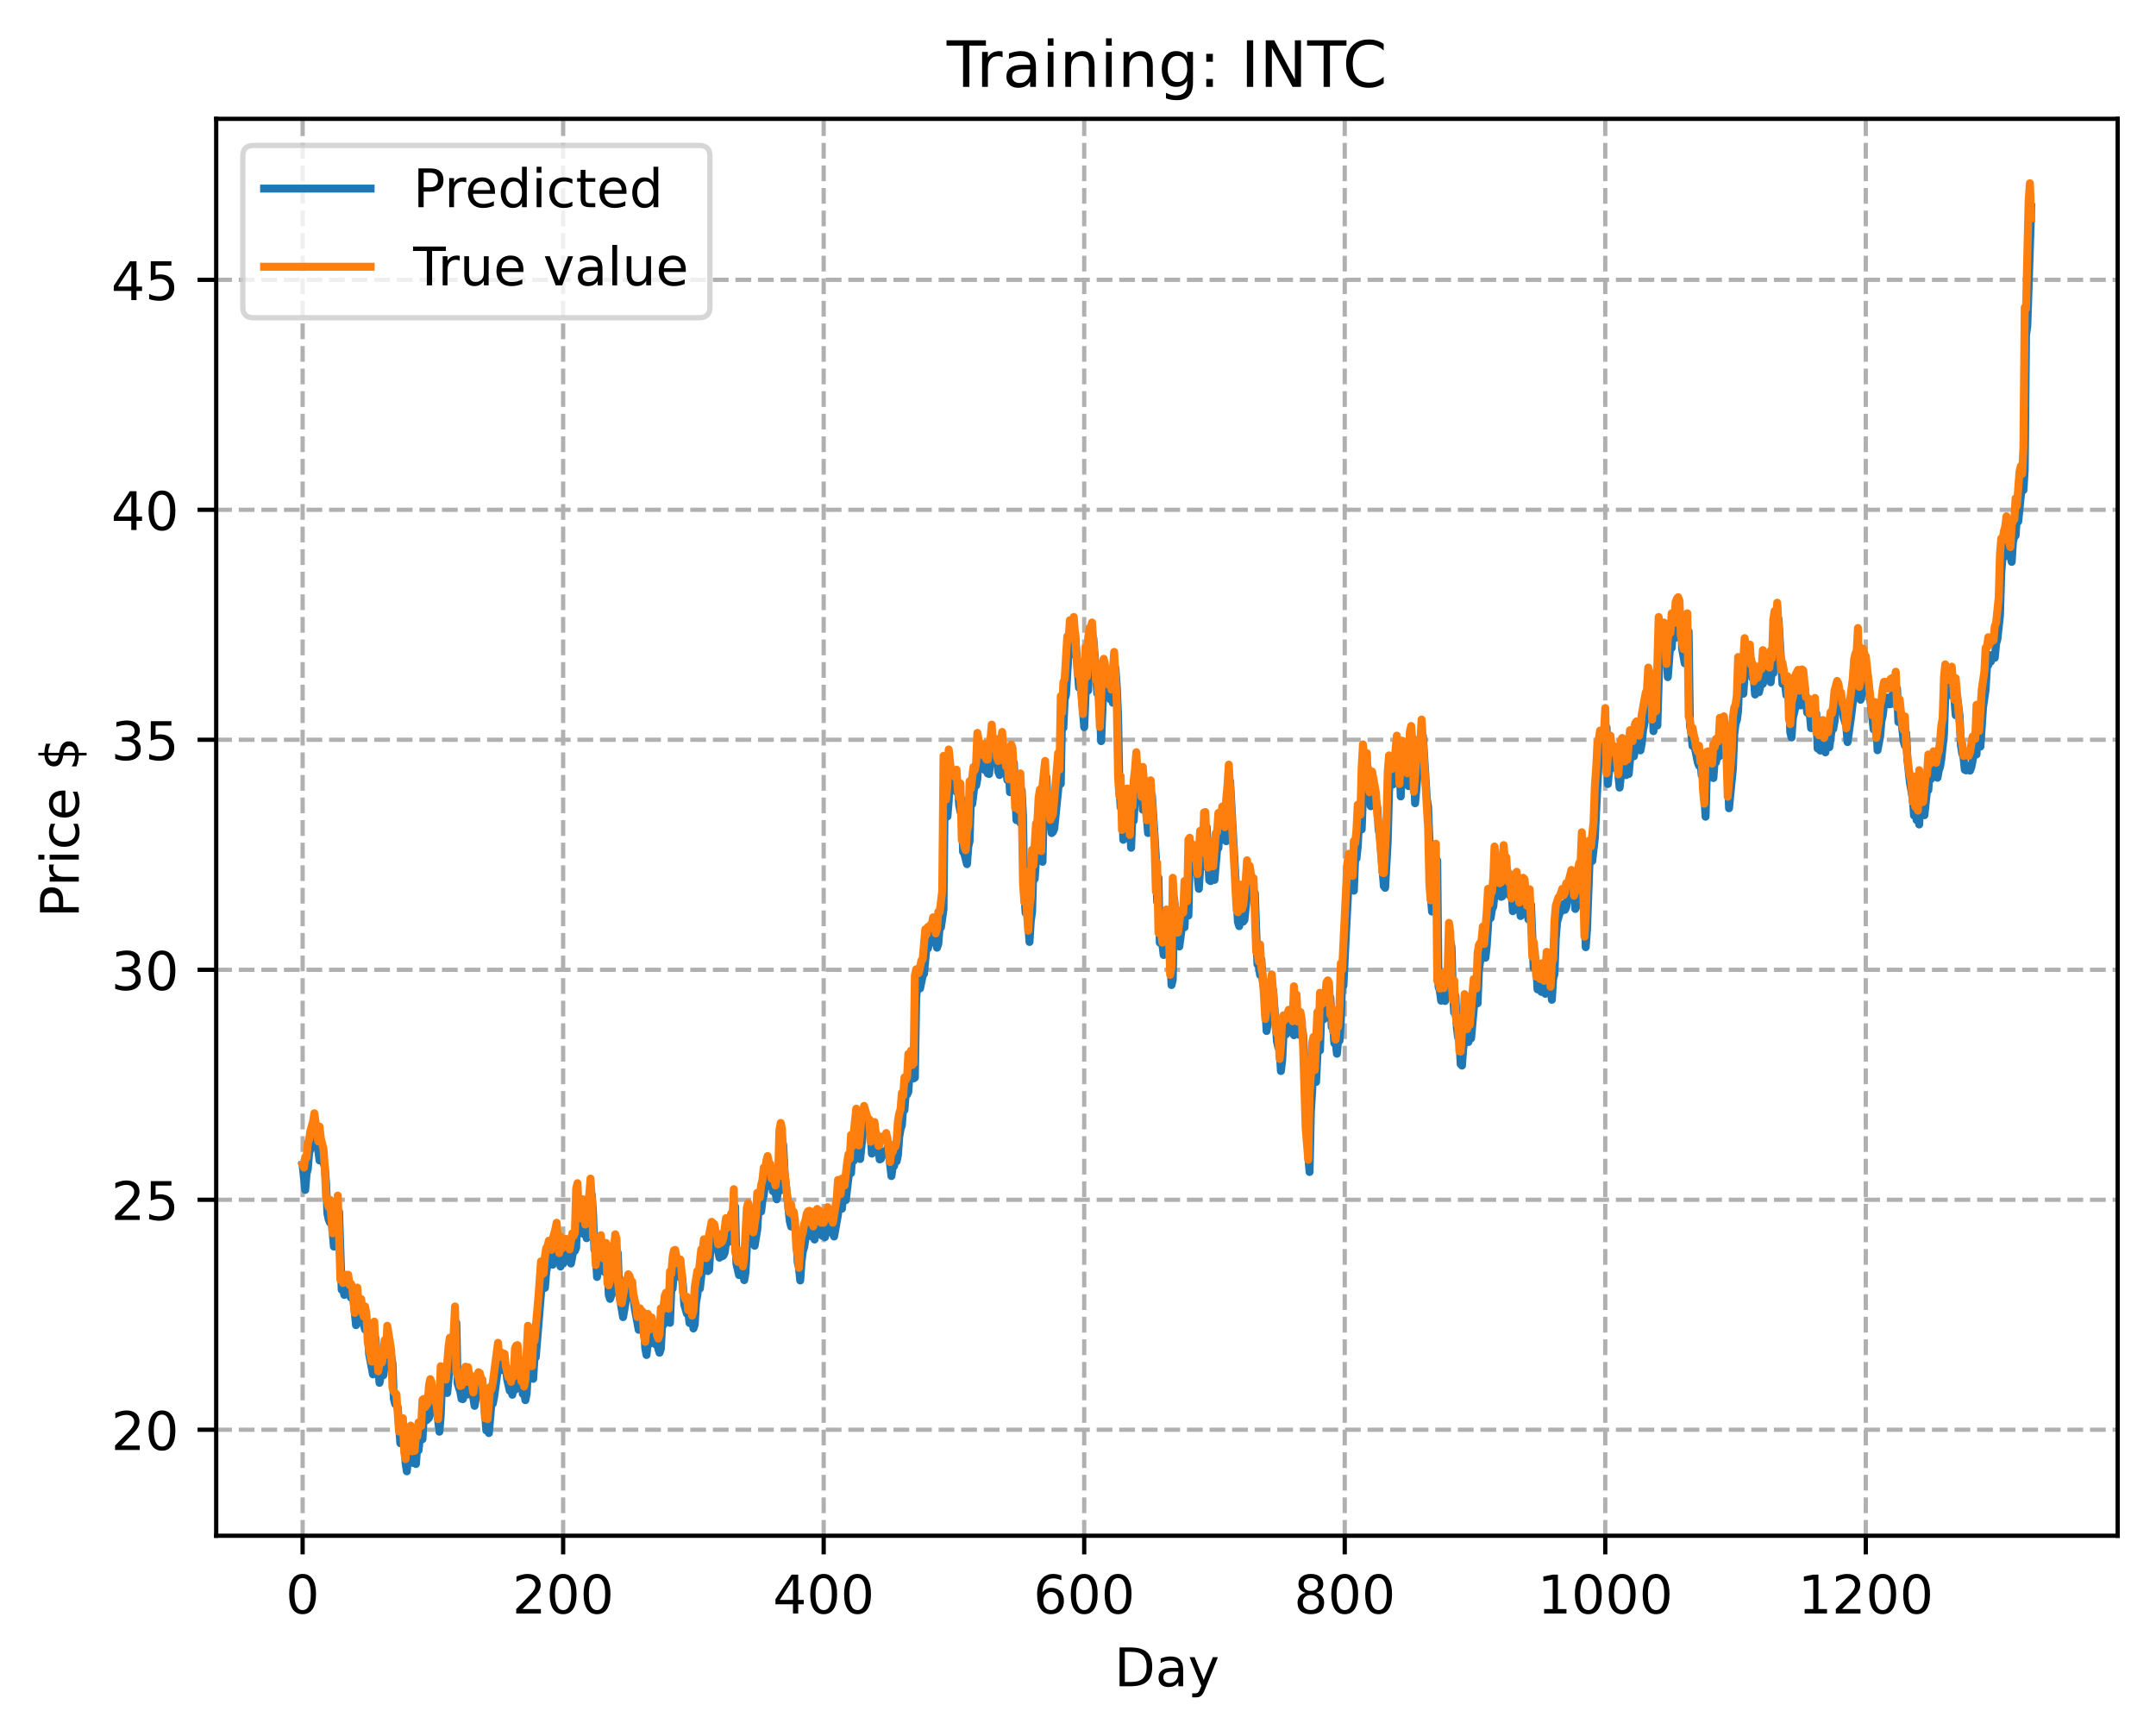 <?xml version="1.0" encoding="utf-8" standalone="no"?>
<!DOCTYPE svg PUBLIC "-//W3C//DTD SVG 1.1//EN"
  "http://www.w3.org/Graphics/SVG/1.1/DTD/svg11.dtd">
<!-- Created with matplotlib (https://matplotlib.org/) -->
<svg height="325.986pt" version="1.1" viewBox="0 0 404.923 325.986" width="404.923pt" xmlns="http://www.w3.org/2000/svg" xmlns:xlink="http://www.w3.org/1999/xlink">
 <defs>
  <style type="text/css">
*{stroke-linecap:butt;stroke-linejoin:round;}
  </style>
 </defs>
 <g id="figure_1">
  <g id="patch_1">
   <path d="M 0 325.986 
L 404.923 325.986 
L 404.923 0 
L 0 0 
z
" style="fill:#ffffff;"/>
  </g>
  <g id="axes_1">
   <g id="patch_2">
    <path d="M 40.603 288.43 
L 397.723 288.43 
L 397.723 22.318 
L 40.603 22.318 
z
" style="fill:#ffffff;"/>
   </g>
   <g id="matplotlib.axis_1">
    <g id="xtick_1">
     <g id="line2d_1">
      <path clip-path="url(#pae92852535)" d="M 56.836 288.43 
L 56.836 22.318 
" style="fill:none;stroke:#b0b0b0;stroke-dasharray:2.96,1.28;stroke-dashoffset:0;stroke-width:0.8;"/>
     </g>
     <g id="line2d_2">
      <defs>
       <path d="M 0 0 
L 0 3.5 
" id="mfa0b9a7d89" style="stroke:#000000;stroke-width:0.8;"/>
      </defs>
      <g>
       <use style="stroke:#000000;stroke-width:0.8;" x="56.836" xlink:href="#mfa0b9a7d89" y="288.43"/>
      </g>
     </g>
     <g id="text_1">
      <!-- 0 -->
      <defs>
       <path d="M 31.781 66.406 
Q 24.172 66.406 20.328 58.906 
Q 16.5 51.422 16.5 36.375 
Q 16.5 21.391 20.328 13.891 
Q 24.172 6.391 31.781 6.391 
Q 39.453 6.391 43.281 13.891 
Q 47.125 21.391 47.125 36.375 
Q 47.125 51.422 43.281 58.906 
Q 39.453 66.406 31.781 66.406 
z
M 31.781 74.219 
Q 44.047 74.219 50.516 64.516 
Q 56.984 54.828 56.984 36.375 
Q 56.984 17.969 50.516 8.266 
Q 44.047 -1.422 31.781 -1.422 
Q 19.531 -1.422 13.062 8.266 
Q 6.594 17.969 6.594 36.375 
Q 6.594 54.828 13.062 64.516 
Q 19.531 74.219 31.781 74.219 
z
" id="DejaVuSans-48"/>
      </defs>
      <g transform="translate(53.655 303.029)scale(0.1 -0.1)">
       <use xlink:href="#DejaVuSans-48"/>
      </g>
     </g>
    </g>
    <g id="xtick_2">
     <g id="line2d_3">
      <path clip-path="url(#pae92852535)" d="M 105.766 288.43 
L 105.766 22.318 
" style="fill:none;stroke:#b0b0b0;stroke-dasharray:2.96,1.28;stroke-dashoffset:0;stroke-width:0.8;"/>
     </g>
     <g id="line2d_4">
      <g>
       <use style="stroke:#000000;stroke-width:0.8;" x="105.766" xlink:href="#mfa0b9a7d89" y="288.43"/>
      </g>
     </g>
     <g id="text_2">
      <!-- 200 -->
      <defs>
       <path d="M 19.188 8.297 
L 53.609 8.297 
L 53.609 0 
L 7.328 0 
L 7.328 8.297 
Q 12.938 14.109 22.625 23.891 
Q 32.328 33.688 34.812 36.531 
Q 39.547 41.844 41.422 45.531 
Q 43.312 49.219 43.312 52.781 
Q 43.312 58.594 39.234 62.25 
Q 35.156 65.922 28.609 65.922 
Q 23.969 65.922 18.812 64.312 
Q 13.672 62.703 7.812 59.422 
L 7.812 69.391 
Q 13.766 71.781 18.938 73 
Q 24.125 74.219 28.422 74.219 
Q 39.75 74.219 46.484 68.547 
Q 53.219 62.891 53.219 53.422 
Q 53.219 48.922 51.531 44.891 
Q 49.859 40.875 45.406 35.406 
Q 44.188 33.984 37.641 27.219 
Q 31.109 20.453 19.188 8.297 
z
" id="DejaVuSans-50"/>
      </defs>
      <g transform="translate(96.223 303.029)scale(0.1 -0.1)">
       <use xlink:href="#DejaVuSans-50"/>
       <use x="63.623" xlink:href="#DejaVuSans-48"/>
       <use x="127.246" xlink:href="#DejaVuSans-48"/>
      </g>
     </g>
    </g>
    <g id="xtick_3">
     <g id="line2d_5">
      <path clip-path="url(#pae92852535)" d="M 154.697 288.43 
L 154.697 22.318 
" style="fill:none;stroke:#b0b0b0;stroke-dasharray:2.96,1.28;stroke-dashoffset:0;stroke-width:0.8;"/>
     </g>
     <g id="line2d_6">
      <g>
       <use style="stroke:#000000;stroke-width:0.8;" x="154.697" xlink:href="#mfa0b9a7d89" y="288.43"/>
      </g>
     </g>
     <g id="text_3">
      <!-- 400 -->
      <defs>
       <path d="M 37.797 64.312 
L 12.891 25.391 
L 37.797 25.391 
z
M 35.203 72.906 
L 47.609 72.906 
L 47.609 25.391 
L 58.016 25.391 
L 58.016 17.188 
L 47.609 17.188 
L 47.609 0 
L 37.797 0 
L 37.797 17.188 
L 4.891 17.188 
L 4.891 26.703 
z
" id="DejaVuSans-52"/>
      </defs>
      <g transform="translate(145.153 303.029)scale(0.1 -0.1)">
       <use xlink:href="#DejaVuSans-52"/>
       <use x="63.623" xlink:href="#DejaVuSans-48"/>
       <use x="127.246" xlink:href="#DejaVuSans-48"/>
      </g>
     </g>
    </g>
    <g id="xtick_4">
     <g id="line2d_7">
      <path clip-path="url(#pae92852535)" d="M 203.628 288.43 
L 203.628 22.318 
" style="fill:none;stroke:#b0b0b0;stroke-dasharray:2.96,1.28;stroke-dashoffset:0;stroke-width:0.8;"/>
     </g>
     <g id="line2d_8">
      <g>
       <use style="stroke:#000000;stroke-width:0.8;" x="203.628" xlink:href="#mfa0b9a7d89" y="288.43"/>
      </g>
     </g>
     <g id="text_4">
      <!-- 600 -->
      <defs>
       <path d="M 33.016 40.375 
Q 26.375 40.375 22.484 35.828 
Q 18.609 31.297 18.609 23.391 
Q 18.609 15.531 22.484 10.953 
Q 26.375 6.391 33.016 6.391 
Q 39.656 6.391 43.531 10.953 
Q 47.406 15.531 47.406 23.391 
Q 47.406 31.297 43.531 35.828 
Q 39.656 40.375 33.016 40.375 
z
M 52.594 71.297 
L 52.594 62.312 
Q 48.875 64.062 45.094 64.984 
Q 41.312 65.922 37.594 65.922 
Q 27.828 65.922 22.672 59.328 
Q 17.531 52.734 16.797 39.406 
Q 19.672 43.656 24.016 45.922 
Q 28.375 48.188 33.594 48.188 
Q 44.578 48.188 50.953 41.516 
Q 57.328 34.859 57.328 23.391 
Q 57.328 12.156 50.688 5.359 
Q 44.047 -1.422 33.016 -1.422 
Q 20.359 -1.422 13.672 8.266 
Q 6.984 17.969 6.984 36.375 
Q 6.984 53.656 15.188 63.938 
Q 23.391 74.219 37.203 74.219 
Q 40.922 74.219 44.703 73.484 
Q 48.484 72.75 52.594 71.297 
z
" id="DejaVuSans-54"/>
      </defs>
      <g transform="translate(194.084 303.029)scale(0.1 -0.1)">
       <use xlink:href="#DejaVuSans-54"/>
       <use x="63.623" xlink:href="#DejaVuSans-48"/>
       <use x="127.246" xlink:href="#DejaVuSans-48"/>
      </g>
     </g>
    </g>
    <g id="xtick_5">
     <g id="line2d_9">
      <path clip-path="url(#pae92852535)" d="M 252.558 288.43 
L 252.558 22.318 
" style="fill:none;stroke:#b0b0b0;stroke-dasharray:2.96,1.28;stroke-dashoffset:0;stroke-width:0.8;"/>
     </g>
     <g id="line2d_10">
      <g>
       <use style="stroke:#000000;stroke-width:0.8;" x="252.558" xlink:href="#mfa0b9a7d89" y="288.43"/>
      </g>
     </g>
     <g id="text_5">
      <!-- 800 -->
      <defs>
       <path d="M 31.781 34.625 
Q 24.75 34.625 20.719 30.859 
Q 16.703 27.094 16.703 20.516 
Q 16.703 13.922 20.719 10.156 
Q 24.75 6.391 31.781 6.391 
Q 38.812 6.391 42.859 10.172 
Q 46.922 13.969 46.922 20.516 
Q 46.922 27.094 42.891 30.859 
Q 38.875 34.625 31.781 34.625 
z
M 21.922 38.812 
Q 15.578 40.375 12.031 44.719 
Q 8.5 49.078 8.5 55.328 
Q 8.5 64.062 14.719 69.141 
Q 20.953 74.219 31.781 74.219 
Q 42.672 74.219 48.875 69.141 
Q 55.078 64.062 55.078 55.328 
Q 55.078 49.078 51.531 44.719 
Q 48 40.375 41.703 38.812 
Q 48.828 37.156 52.797 32.312 
Q 56.781 27.484 56.781 20.516 
Q 56.781 9.906 50.312 4.234 
Q 43.844 -1.422 31.781 -1.422 
Q 19.734 -1.422 13.25 4.234 
Q 6.781 9.906 6.781 20.516 
Q 6.781 27.484 10.781 32.312 
Q 14.797 37.156 21.922 38.812 
z
M 18.312 54.391 
Q 18.312 48.734 21.844 45.562 
Q 25.391 42.391 31.781 42.391 
Q 38.141 42.391 41.719 45.562 
Q 45.312 48.734 45.312 54.391 
Q 45.312 60.062 41.719 63.234 
Q 38.141 66.406 31.781 66.406 
Q 25.391 66.406 21.844 63.234 
Q 18.312 60.062 18.312 54.391 
z
" id="DejaVuSans-56"/>
      </defs>
      <g transform="translate(243.015 303.029)scale(0.1 -0.1)">
       <use xlink:href="#DejaVuSans-56"/>
       <use x="63.623" xlink:href="#DejaVuSans-48"/>
       <use x="127.246" xlink:href="#DejaVuSans-48"/>
      </g>
     </g>
    </g>
    <g id="xtick_6">
     <g id="line2d_11">
      <path clip-path="url(#pae92852535)" d="M 301.489 288.43 
L 301.489 22.318 
" style="fill:none;stroke:#b0b0b0;stroke-dasharray:2.96,1.28;stroke-dashoffset:0;stroke-width:0.8;"/>
     </g>
     <g id="line2d_12">
      <g>
       <use style="stroke:#000000;stroke-width:0.8;" x="301.489" xlink:href="#mfa0b9a7d89" y="288.43"/>
      </g>
     </g>
     <g id="text_6">
      <!-- 1000 -->
      <defs>
       <path d="M 12.406 8.297 
L 28.516 8.297 
L 28.516 63.922 
L 10.984 60.406 
L 10.984 69.391 
L 28.422 72.906 
L 38.281 72.906 
L 38.281 8.297 
L 54.391 8.297 
L 54.391 0 
L 12.406 0 
z
" id="DejaVuSans-49"/>
      </defs>
      <g transform="translate(288.764 303.029)scale(0.1 -0.1)">
       <use xlink:href="#DejaVuSans-49"/>
       <use x="63.623" xlink:href="#DejaVuSans-48"/>
       <use x="127.246" xlink:href="#DejaVuSans-48"/>
       <use x="190.869" xlink:href="#DejaVuSans-48"/>
      </g>
     </g>
    </g>
    <g id="xtick_7">
     <g id="line2d_13">
      <path clip-path="url(#pae92852535)" d="M 350.419 288.43 
L 350.419 22.318 
" style="fill:none;stroke:#b0b0b0;stroke-dasharray:2.96,1.28;stroke-dashoffset:0;stroke-width:0.8;"/>
     </g>
     <g id="line2d_14">
      <g>
       <use style="stroke:#000000;stroke-width:0.8;" x="350.419" xlink:href="#mfa0b9a7d89" y="288.43"/>
      </g>
     </g>
     <g id="text_7">
      <!-- 1200 -->
      <g transform="translate(337.694 303.029)scale(0.1 -0.1)">
       <use xlink:href="#DejaVuSans-49"/>
       <use x="63.623" xlink:href="#DejaVuSans-50"/>
       <use x="127.246" xlink:href="#DejaVuSans-48"/>
       <use x="190.869" xlink:href="#DejaVuSans-48"/>
      </g>
     </g>
    </g>
    <g id="text_8">
     <!-- Day -->
     <defs>
      <path d="M 19.672 64.797 
L 19.672 8.109 
L 31.594 8.109 
Q 46.688 8.109 53.688 14.938 
Q 60.688 21.781 60.688 36.531 
Q 60.688 51.172 53.688 57.984 
Q 46.688 64.797 31.594 64.797 
z
M 9.812 72.906 
L 30.078 72.906 
Q 51.266 72.906 61.172 64.094 
Q 71.094 55.281 71.094 36.531 
Q 71.094 17.672 61.125 8.828 
Q 51.172 0 30.078 0 
L 9.812 0 
z
" id="DejaVuSans-68"/>
      <path d="M 34.281 27.484 
Q 23.391 27.484 19.188 25 
Q 14.984 22.516 14.984 16.5 
Q 14.984 11.719 18.141 8.906 
Q 21.297 6.109 26.703 6.109 
Q 34.188 6.109 38.703 11.406 
Q 43.219 16.703 43.219 25.484 
L 43.219 27.484 
z
M 52.203 31.203 
L 52.203 0 
L 43.219 0 
L 43.219 8.297 
Q 40.141 3.328 35.547 0.953 
Q 30.953 -1.422 24.312 -1.422 
Q 15.922 -1.422 10.953 3.297 
Q 6 8.016 6 15.922 
Q 6 25.141 12.172 29.828 
Q 18.359 34.516 30.609 34.516 
L 43.219 34.516 
L 43.219 35.406 
Q 43.219 41.609 39.141 45 
Q 35.062 48.391 27.688 48.391 
Q 23 48.391 18.547 47.266 
Q 14.109 46.141 10.016 43.891 
L 10.016 52.203 
Q 14.938 54.109 19.578 55.047 
Q 24.219 56 28.609 56 
Q 40.484 56 46.344 49.844 
Q 52.203 43.703 52.203 31.203 
z
" id="DejaVuSans-97"/>
      <path d="M 32.172 -5.078 
Q 28.375 -14.844 24.75 -17.812 
Q 21.141 -20.797 15.094 -20.797 
L 7.906 -20.797 
L 7.906 -13.281 
L 13.188 -13.281 
Q 16.891 -13.281 18.938 -11.516 
Q 21 -9.766 23.484 -3.219 
L 25.094 0.875 
L 2.984 54.688 
L 12.5 54.688 
L 29.594 11.922 
L 46.688 54.688 
L 56.203 54.688 
z
" id="DejaVuSans-121"/>
     </defs>
     <g transform="translate(209.29 316.707)scale(0.1 -0.1)">
      <use xlink:href="#DejaVuSans-68"/>
      <use x="77.002" xlink:href="#DejaVuSans-97"/>
      <use x="138.281" xlink:href="#DejaVuSans-121"/>
     </g>
    </g>
   </g>
   <g id="matplotlib.axis_2">
    <g id="ytick_1">
     <g id="line2d_15">
      <path clip-path="url(#pae92852535)" d="M 40.603 268.521 
L 397.723 268.521 
" style="fill:none;stroke:#b0b0b0;stroke-dasharray:2.96,1.28;stroke-dashoffset:0;stroke-width:0.8;"/>
     </g>
     <g id="line2d_16">
      <defs>
       <path d="M 0 0 
L -3.5 0 
" id="mde0facd131" style="stroke:#000000;stroke-width:0.8;"/>
      </defs>
      <g>
       <use style="stroke:#000000;stroke-width:0.8;" x="40.603" xlink:href="#mde0facd131" y="268.521"/>
      </g>
     </g>
     <g id="text_9">
      <!-- 20 -->
      <g transform="translate(20.878 272.32)scale(0.1 -0.1)">
       <use xlink:href="#DejaVuSans-50"/>
       <use x="63.623" xlink:href="#DejaVuSans-48"/>
      </g>
     </g>
    </g>
    <g id="ytick_2">
     <g id="line2d_17">
      <path clip-path="url(#pae92852535)" d="M 40.603 225.328 
L 397.723 225.328 
" style="fill:none;stroke:#b0b0b0;stroke-dasharray:2.96,1.28;stroke-dashoffset:0;stroke-width:0.8;"/>
     </g>
     <g id="line2d_18">
      <g>
       <use style="stroke:#000000;stroke-width:0.8;" x="40.603" xlink:href="#mde0facd131" y="225.328"/>
      </g>
     </g>
     <g id="text_10">
      <!-- 25 -->
      <defs>
       <path d="M 10.797 72.906 
L 49.516 72.906 
L 49.516 64.594 
L 19.828 64.594 
L 19.828 46.734 
Q 21.969 47.469 24.109 47.828 
Q 26.266 48.188 28.422 48.188 
Q 40.625 48.188 47.75 41.5 
Q 54.891 34.812 54.891 23.391 
Q 54.891 11.625 47.562 5.094 
Q 40.234 -1.422 26.906 -1.422 
Q 22.312 -1.422 17.547 -0.641 
Q 12.797 0.141 7.719 1.703 
L 7.719 11.625 
Q 12.109 9.234 16.797 8.062 
Q 21.484 6.891 26.703 6.891 
Q 35.156 6.891 40.078 11.328 
Q 45.016 15.766 45.016 23.391 
Q 45.016 31 40.078 35.438 
Q 35.156 39.891 26.703 39.891 
Q 22.75 39.891 18.812 39.016 
Q 14.891 38.141 10.797 36.281 
z
" id="DejaVuSans-53"/>
      </defs>
      <g transform="translate(20.878 229.127)scale(0.1 -0.1)">
       <use xlink:href="#DejaVuSans-50"/>
       <use x="63.623" xlink:href="#DejaVuSans-53"/>
      </g>
     </g>
    </g>
    <g id="ytick_3">
     <g id="line2d_19">
      <path clip-path="url(#pae92852535)" d="M 40.603 182.135 
L 397.723 182.135 
" style="fill:none;stroke:#b0b0b0;stroke-dasharray:2.96,1.28;stroke-dashoffset:0;stroke-width:0.8;"/>
     </g>
     <g id="line2d_20">
      <g>
       <use style="stroke:#000000;stroke-width:0.8;" x="40.603" xlink:href="#mde0facd131" y="182.135"/>
      </g>
     </g>
     <g id="text_11">
      <!-- 30 -->
      <defs>
       <path d="M 40.578 39.312 
Q 47.656 37.797 51.625 33 
Q 55.609 28.219 55.609 21.188 
Q 55.609 10.406 48.188 4.484 
Q 40.766 -1.422 27.094 -1.422 
Q 22.516 -1.422 17.656 -0.516 
Q 12.797 0.391 7.625 2.203 
L 7.625 11.719 
Q 11.719 9.328 16.594 8.109 
Q 21.484 6.891 26.812 6.891 
Q 36.078 6.891 40.938 10.547 
Q 45.797 14.203 45.797 21.188 
Q 45.797 27.641 41.281 31.266 
Q 36.766 34.906 28.719 34.906 
L 20.219 34.906 
L 20.219 43.016 
L 29.109 43.016 
Q 36.375 43.016 40.234 45.922 
Q 44.094 48.828 44.094 54.297 
Q 44.094 59.906 40.109 62.906 
Q 36.141 65.922 28.719 65.922 
Q 24.656 65.922 20.016 65.031 
Q 15.375 64.156 9.812 62.312 
L 9.812 71.094 
Q 15.438 72.656 20.344 73.438 
Q 25.25 74.219 29.594 74.219 
Q 40.828 74.219 47.359 69.109 
Q 53.906 64.016 53.906 55.328 
Q 53.906 49.266 50.438 45.094 
Q 46.969 40.922 40.578 39.312 
z
" id="DejaVuSans-51"/>
      </defs>
      <g transform="translate(20.878 185.934)scale(0.1 -0.1)">
       <use xlink:href="#DejaVuSans-51"/>
       <use x="63.623" xlink:href="#DejaVuSans-48"/>
      </g>
     </g>
    </g>
    <g id="ytick_4">
     <g id="line2d_21">
      <path clip-path="url(#pae92852535)" d="M 40.603 138.942 
L 397.723 138.942 
" style="fill:none;stroke:#b0b0b0;stroke-dasharray:2.96,1.28;stroke-dashoffset:0;stroke-width:0.8;"/>
     </g>
     <g id="line2d_22">
      <g>
       <use style="stroke:#000000;stroke-width:0.8;" x="40.603" xlink:href="#mde0facd131" y="138.942"/>
      </g>
     </g>
     <g id="text_12">
      <!-- 35 -->
      <g transform="translate(20.878 142.741)scale(0.1 -0.1)">
       <use xlink:href="#DejaVuSans-51"/>
       <use x="63.623" xlink:href="#DejaVuSans-53"/>
      </g>
     </g>
    </g>
    <g id="ytick_5">
     <g id="line2d_23">
      <path clip-path="url(#pae92852535)" d="M 40.603 95.748 
L 397.723 95.748 
" style="fill:none;stroke:#b0b0b0;stroke-dasharray:2.96,1.28;stroke-dashoffset:0;stroke-width:0.8;"/>
     </g>
     <g id="line2d_24">
      <g>
       <use style="stroke:#000000;stroke-width:0.8;" x="40.603" xlink:href="#mde0facd131" y="95.748"/>
      </g>
     </g>
     <g id="text_13">
      <!-- 40 -->
      <g transform="translate(20.878 99.548)scale(0.1 -0.1)">
       <use xlink:href="#DejaVuSans-52"/>
       <use x="63.623" xlink:href="#DejaVuSans-48"/>
      </g>
     </g>
    </g>
    <g id="ytick_6">
     <g id="line2d_25">
      <path clip-path="url(#pae92852535)" d="M 40.603 52.555 
L 397.723 52.555 
" style="fill:none;stroke:#b0b0b0;stroke-dasharray:2.96,1.28;stroke-dashoffset:0;stroke-width:0.8;"/>
     </g>
     <g id="line2d_26">
      <g>
       <use style="stroke:#000000;stroke-width:0.8;" x="40.603" xlink:href="#mde0facd131" y="52.555"/>
      </g>
     </g>
     <g id="text_14">
      <!-- 45 -->
      <g transform="translate(20.878 56.354)scale(0.1 -0.1)">
       <use xlink:href="#DejaVuSans-52"/>
       <use x="63.623" xlink:href="#DejaVuSans-53"/>
      </g>
     </g>
    </g>
    <g id="text_15">
     <!-- Price $ -->
     <defs>
      <path d="M 19.672 64.797 
L 19.672 37.406 
L 32.078 37.406 
Q 38.969 37.406 42.719 40.969 
Q 46.484 44.531 46.484 51.125 
Q 46.484 57.672 42.719 61.234 
Q 38.969 64.797 32.078 64.797 
z
M 9.812 72.906 
L 32.078 72.906 
Q 44.344 72.906 50.609 67.359 
Q 56.891 61.812 56.891 51.125 
Q 56.891 40.328 50.609 34.812 
Q 44.344 29.297 32.078 29.297 
L 19.672 29.297 
L 19.672 0 
L 9.812 0 
z
" id="DejaVuSans-80"/>
      <path d="M 41.109 46.297 
Q 39.594 47.172 37.812 47.578 
Q 36.031 48 33.891 48 
Q 26.266 48 22.188 43.047 
Q 18.109 38.094 18.109 28.812 
L 18.109 0 
L 9.078 0 
L 9.078 54.688 
L 18.109 54.688 
L 18.109 46.188 
Q 20.953 51.172 25.484 53.578 
Q 30.031 56 36.531 56 
Q 37.453 56 38.578 55.875 
Q 39.703 55.766 41.062 55.516 
z
" id="DejaVuSans-114"/>
      <path d="M 9.422 54.688 
L 18.406 54.688 
L 18.406 0 
L 9.422 0 
z
M 9.422 75.984 
L 18.406 75.984 
L 18.406 64.594 
L 9.422 64.594 
z
" id="DejaVuSans-105"/>
      <path d="M 48.781 52.594 
L 48.781 44.188 
Q 44.969 46.297 41.141 47.344 
Q 37.312 48.391 33.406 48.391 
Q 24.656 48.391 19.812 42.844 
Q 14.984 37.312 14.984 27.297 
Q 14.984 17.281 19.812 11.734 
Q 24.656 6.203 33.406 6.203 
Q 37.312 6.203 41.141 7.25 
Q 44.969 8.297 48.781 10.406 
L 48.781 2.094 
Q 45.016 0.344 40.984 -0.531 
Q 36.969 -1.422 32.422 -1.422 
Q 20.062 -1.422 12.781 6.344 
Q 5.516 14.109 5.516 27.297 
Q 5.516 40.672 12.859 48.328 
Q 20.219 56 33.016 56 
Q 37.156 56 41.109 55.141 
Q 45.062 54.297 48.781 52.594 
z
" id="DejaVuSans-99"/>
      <path d="M 56.203 29.594 
L 56.203 25.203 
L 14.891 25.203 
Q 15.484 15.922 20.484 11.062 
Q 25.484 6.203 34.422 6.203 
Q 39.594 6.203 44.453 7.469 
Q 49.312 8.734 54.109 11.281 
L 54.109 2.781 
Q 49.266 0.734 44.188 -0.344 
Q 39.109 -1.422 33.891 -1.422 
Q 20.797 -1.422 13.156 6.188 
Q 5.516 13.812 5.516 26.812 
Q 5.516 40.234 12.766 48.109 
Q 20.016 56 32.328 56 
Q 43.359 56 49.781 48.891 
Q 56.203 41.797 56.203 29.594 
z
M 47.219 32.234 
Q 47.125 39.594 43.094 43.984 
Q 39.062 48.391 32.422 48.391 
Q 24.906 48.391 20.391 44.141 
Q 15.875 39.891 15.188 32.172 
z
" id="DejaVuSans-101"/>
      <path id="DejaVuSans-32"/>
      <path d="M 33.797 -14.703 
L 28.906 -14.703 
L 28.859 0 
Q 23.734 0.094 18.609 1.188 
Q 13.484 2.297 8.297 4.5 
L 8.297 13.281 
Q 13.281 10.156 18.375 8.562 
Q 23.484 6.984 28.906 6.938 
L 28.906 29.203 
Q 18.109 30.953 13.203 35.156 
Q 8.297 39.359 8.297 46.688 
Q 8.297 54.641 13.625 59.219 
Q 18.953 63.812 28.906 64.5 
L 28.906 75.984 
L 33.797 75.984 
L 33.797 64.656 
Q 38.328 64.453 42.578 63.688 
Q 46.828 62.938 50.875 61.625 
L 50.875 53.078 
Q 46.828 55.125 42.547 56.25 
Q 38.281 57.375 33.797 57.562 
L 33.797 36.719 
Q 44.875 35.016 50.094 30.609 
Q 55.328 26.219 55.328 18.609 
Q 55.328 10.359 49.781 5.594 
Q 44.234 0.828 33.797 0.094 
z
M 28.906 37.594 
L 28.906 57.625 
Q 23.25 56.984 20.266 54.391 
Q 17.281 51.812 17.281 47.516 
Q 17.281 43.312 20.031 40.969 
Q 22.797 38.625 28.906 37.594 
z
M 33.797 28.219 
L 33.797 7.078 
Q 39.984 7.906 43.141 10.594 
Q 46.297 13.281 46.297 17.672 
Q 46.297 21.969 43.281 24.5 
Q 40.281 27.047 33.797 28.219 
z
" id="DejaVuSans-36"/>
     </defs>
     <g transform="translate(14.798 172.342)rotate(-90)scale(0.1 -0.1)">
      <use xlink:href="#DejaVuSans-80"/>
      <use x="58.553" xlink:href="#DejaVuSans-114"/>
      <use x="99.666" xlink:href="#DejaVuSans-105"/>
      <use x="127.449" xlink:href="#DejaVuSans-99"/>
      <use x="182.43" xlink:href="#DejaVuSans-101"/>
      <use x="243.953" xlink:href="#DejaVuSans-32"/>
      <use x="275.74" xlink:href="#DejaVuSans-36"/>
     </g>
    </g>
   </g>
   <g id="line2d_27">
    <path clip-path="url(#pae92852535)" d="M 56.836 218.776 
L 57.325 223.487 
L 57.57 220.483 
L 57.814 219.542 
L 58.059 216.495 
L 58.304 215.829 
L 58.548 214.556 
L 59.038 213.552 
L 59.282 212.449 
L 60.016 217.955 
L 60.261 215.538 
L 60.506 217.416 
L 60.995 219.212 
L 61.24 222.142 
L 61.484 227.842 
L 61.729 229.028 
L 61.974 229.619 
L 62.218 228.348 
L 62.708 234.13 
L 62.952 229.86 
L 63.197 232.783 
L 63.441 233.161 
L 63.686 227.568 
L 64.175 242.223 
L 64.42 242.093 
L 64.665 243.21 
L 64.909 242.041 
L 65.154 242.016 
L 65.399 242.311 
L 65.643 241.887 
L 65.888 243.694 
L 66.133 243.498 
L 66.377 243.981 
L 66.867 248.881 
L 67.111 248.19 
L 67.356 244.593 
L 67.601 247.874 
L 68.09 246.526 
L 68.335 248.868 
L 68.579 249.723 
L 68.824 248.016 
L 69.069 249.263 
L 69.313 254.23 
L 70.047 258.124 
L 70.292 256.161 
L 70.536 251.355 
L 70.781 255.293 
L 71.026 256.461 
L 71.27 259.714 
L 71.76 257.336 
L 72.004 258.289 
L 72.494 254.371 
L 72.738 256.759 
L 72.983 251.996 
L 73.228 253.207 
L 73.717 256.11 
L 73.962 262.653 
L 74.206 263.661 
L 74.696 264.266 
L 75.185 271.058 
L 75.429 270.609 
L 75.919 268.891 
L 76.163 274.691 
L 76.408 276.334 
L 76.653 273.586 
L 76.897 272.111 
L 77.142 271.68 
L 77.387 270.395 
L 77.631 274.791 
L 77.876 274.749 
L 78.121 274.962 
L 78.365 271.542 
L 78.61 272.391 
L 78.855 269.943 
L 79.099 269.745 
L 79.344 270.305 
L 79.589 265.918 
L 79.833 265.415 
L 80.078 266.76 
L 80.567 266.296 
L 80.812 263.169 
L 81.056 261.781 
L 81.301 262.379 
L 81.546 264.455 
L 81.79 265.418 
L 82.035 265.482 
L 82.28 266.613 
L 82.524 268.89 
L 82.769 265.931 
L 83.014 259.871 
L 83.258 259.706 
L 83.503 260.995 
L 83.748 260.339 
L 83.992 261.624 
L 84.726 253.982 
L 84.971 254.097 
L 85.216 254.785 
L 85.46 252.96 
L 85.705 248.439 
L 85.95 259.829 
L 86.439 261.358 
L 86.684 262.722 
L 86.928 262.775 
L 87.173 262.009 
L 87.662 259.274 
L 87.907 261.898 
L 88.151 259.624 
L 88.396 260.911 
L 88.641 260.957 
L 89.13 264.041 
L 89.375 262.539 
L 89.619 262.191 
L 89.864 260.94 
L 90.109 260.479 
L 90.353 260.456 
L 90.598 261.378 
L 90.843 261.737 
L 91.332 268.657 
L 91.577 267.489 
L 91.821 269.145 
L 92.311 263.451 
L 92.555 263.62 
L 92.8 262.382 
L 93.778 255.164 
L 94.023 257.361 
L 94.268 256.609 
L 94.512 257.035 
L 94.757 256.809 
L 95.002 256.815 
L 95.246 259.024 
L 95.736 261.192 
L 95.98 260.935 
L 96.225 261.952 
L 96.47 259.834 
L 96.714 261.048 
L 96.959 256.237 
L 97.204 255.593 
L 97.448 255.266 
L 97.693 258.589 
L 97.938 258.587 
L 98.182 261.798 
L 98.427 261.271 
L 98.672 262.969 
L 98.916 261.759 
L 99.405 252.214 
L 99.65 255.345 
L 99.895 256.556 
L 100.139 258.966 
L 100.384 255.06 
L 100.629 254.913 
L 101.852 239.93 
L 102.097 241.961 
L 102.341 241.866 
L 102.586 238.928 
L 102.831 237.59 
L 103.075 236.94 
L 103.32 235.835 
L 103.565 237.074 
L 103.809 237.526 
L 104.054 235.592 
L 104.788 232.488 
L 105.032 235.992 
L 105.277 237.873 
L 105.522 235.17 
L 105.766 237.321 
L 106.256 236.074 
L 106.5 235.598 
L 106.745 236.144 
L 106.99 236.287 
L 107.234 237.306 
L 107.724 234.719 
L 107.968 234.916 
L 108.213 234.337 
L 108.458 226.816 
L 108.702 225.354 
L 108.947 230.388 
L 109.436 231.701 
L 109.681 228.258 
L 110.17 232.552 
L 110.415 228.489 
L 110.66 228.809 
L 110.904 227.287 
L 111.149 224.363 
L 111.393 228.019 
L 111.638 234.7 
L 111.883 234.779 
L 112.127 239.832 
L 112.617 236.66 
L 112.861 236.213 
L 113.106 234.822 
L 113.595 238.944 
L 113.84 238.656 
L 114.085 236.332 
L 114.329 243.186 
L 114.574 243.951 
L 114.819 243.265 
L 115.063 237.179 
L 115.308 237.504 
L 115.553 237.226 
L 115.797 234.734 
L 116.042 235.394 
L 116.287 242.967 
L 117.02 247.371 
L 117.754 243.134 
L 117.999 243.237 
L 118.244 242.062 
L 118.488 242.313 
L 118.733 243.486 
L 118.978 243.387 
L 119.222 245.8 
L 119.956 249.755 
L 120.201 249.681 
L 120.446 248.376 
L 120.69 249.199 
L 120.935 249.016 
L 121.18 253.171 
L 121.424 254.486 
L 121.914 249.594 
L 122.158 252.321 
L 122.403 251.754 
L 122.648 250.188 
L 123.137 252.503 
L 123.381 251.387 
L 123.626 253.297 
L 123.871 254.064 
L 124.115 253.328 
L 124.36 248.767 
L 124.605 248.837 
L 124.849 248.246 
L 125.094 246.202 
L 125.339 245.532 
L 125.828 248.45 
L 126.073 242.189 
L 126.317 242.032 
L 126.562 239.219 
L 126.807 237.74 
L 127.051 237.729 
L 127.541 239.794 
L 127.785 239.264 
L 128.03 239.185 
L 128.275 241.532 
L 128.519 245.053 
L 129.008 246.735 
L 129.253 246.241 
L 129.498 248.485 
L 129.742 246.915 
L 129.987 246.714 
L 130.232 249.51 
L 130.476 248.787 
L 130.721 244.733 
L 131.21 241.594 
L 131.455 241.995 
L 131.944 237.505 
L 132.189 237.781 
L 132.434 235.654 
L 132.678 236.042 
L 132.923 238.732 
L 133.168 238.541 
L 133.412 234.927 
L 133.902 232.326 
L 134.391 232.575 
L 135.125 236.21 
L 135.369 234.562 
L 135.614 235.962 
L 135.859 235.803 
L 136.103 235.288 
L 136.593 231.613 
L 136.837 233.256 
L 137.571 230.75 
L 137.816 231.782 
L 138.061 226.628 
L 138.305 237.331 
L 138.795 239.472 
L 139.039 237.642 
L 139.284 237.999 
L 139.773 240.428 
L 140.018 238.977 
L 140.507 229.931 
L 140.752 228.777 
L 140.996 229.563 
L 141.241 232.781 
L 141.486 232.485 
L 141.73 233.965 
L 142.22 230.969 
L 142.464 226.972 
L 142.709 226.869 
L 142.954 227.539 
L 143.198 225.415 
L 143.443 224.473 
L 143.688 222.124 
L 143.932 222.836 
L 144.177 220.85 
L 144.422 219.935 
L 144.666 221.098 
L 144.911 221.194 
L 145.156 223.725 
L 145.4 222.875 
L 145.89 225.248 
L 146.134 223.555 
L 146.379 223.687 
L 146.624 215.739 
L 146.868 213.927 
L 147.113 215.191 
L 147.357 220.218 
L 148.336 229.336 
L 148.581 230.357 
L 148.825 228.884 
L 149.07 230.528 
L 149.315 230.22 
L 149.559 231.794 
L 149.804 237.015 
L 150.049 238.067 
L 150.293 240.491 
L 150.538 236.895 
L 150.783 235.037 
L 151.027 234.252 
L 151.272 232.702 
L 151.517 231.961 
L 151.761 230.66 
L 152.006 230.177 
L 152.251 230.219 
L 152.495 232.252 
L 152.74 230.519 
L 152.984 232.801 
L 153.229 231.323 
L 153.474 231.358 
L 153.718 229.87 
L 153.963 230.166 
L 154.208 230.163 
L 154.452 232.12 
L 154.697 231.365 
L 154.942 232.358 
L 155.186 231.313 
L 155.431 231.089 
L 155.676 229.518 
L 155.92 230.275 
L 156.165 230.154 
L 156.41 231.64 
L 156.654 232.236 
L 157.388 228.102 
L 157.633 224.692 
L 157.878 226.495 
L 158.122 227.023 
L 158.367 224.331 
L 158.856 225.408 
L 159.345 221.243 
L 159.59 219.721 
L 159.835 220.322 
L 160.079 216.378 
L 160.324 218.032 
L 161.058 211.118 
L 161.303 215.375 
L 161.547 217.681 
L 162.037 212.958 
L 162.526 210.52 
L 162.771 211.093 
L 163.26 212.824 
L 163.505 212.712 
L 163.749 216.67 
L 163.994 216.314 
L 164.483 213.905 
L 164.728 215.291 
L 164.972 215.707 
L 165.217 217.756 
L 165.462 217.634 
L 165.706 216.252 
L 166.196 216.811 
L 166.685 215.588 
L 166.93 216.492 
L 167.419 220.883 
L 167.664 219.144 
L 167.908 219.018 
L 168.153 217.758 
L 168.398 218.126 
L 168.642 216.967 
L 168.887 213.544 
L 169.132 212.095 
L 169.376 211.357 
L 169.621 208.16 
L 169.866 208.498 
L 170.11 205.359 
L 170.355 205.577 
L 170.6 205.046 
L 170.844 201.201 
L 171.089 202.675 
L 171.333 200.182 
L 171.578 202.558 
L 171.823 202.405 
L 172.067 187.496 
L 172.312 184.973 
L 172.801 185.637 
L 173.291 183.254 
L 173.535 182.89 
L 174.025 177.734 
L 174.269 178.144 
L 174.514 176.959 
L 174.759 177.139 
L 175.003 176.499 
L 175.248 176.473 
L 175.493 175.226 
L 175.737 175.92 
L 175.982 177.988 
L 176.227 177.253 
L 176.471 174.221 
L 176.716 174.188 
L 177.205 170.745 
L 177.45 146.66 
L 177.694 152.911 
L 177.939 153.347 
L 178.184 150.391 
L 178.428 144.261 
L 178.918 148.184 
L 179.407 148.392 
L 179.652 148.745 
L 179.896 147.497 
L 180.141 151.159 
L 180.386 152.453 
L 180.63 150.081 
L 180.875 159.981 
L 181.12 160.374 
L 181.609 162.299 
L 181.854 159.041 
L 182.098 157.996 
L 182.343 150.08 
L 182.588 151.03 
L 183.077 147.088 
L 183.321 147.545 
L 183.566 146.274 
L 183.811 140.978 
L 184.3 143.403 
L 184.545 143.629 
L 184.789 143.563 
L 185.034 144.685 
L 185.279 142.719 
L 185.523 145.281 
L 185.768 145.367 
L 186.013 142.721 
L 186.257 141.913 
L 186.502 139.116 
L 186.747 142.315 
L 186.991 141.652 
L 187.236 141.614 
L 187.481 144.922 
L 187.725 145.558 
L 187.97 142.492 
L 188.215 142.087 
L 188.459 140.339 
L 188.704 143.054 
L 188.948 144.098 
L 189.193 146.503 
L 189.438 143.921 
L 189.682 148.778 
L 189.927 147.994 
L 190.172 142.879 
L 190.416 143.261 
L 190.906 154.037 
L 191.15 150.175 
L 191.395 149.374 
L 191.64 154.558 
L 191.884 148.394 
L 192.129 153.177 
L 192.374 167.476 
L 192.618 171.457 
L 192.863 166.542 
L 193.108 173.443 
L 193.352 176.916 
L 193.597 172.978 
L 193.842 171.227 
L 194.086 162.864 
L 194.331 165.068 
L 194.82 157.649 
L 195.065 157.317 
L 195.309 152.958 
L 195.554 151.238 
L 195.799 161.858 
L 196.043 150.999 
L 196.533 145.941 
L 196.777 152.112 
L 197.022 151.869 
L 197.267 153.735 
L 197.511 156.46 
L 197.756 156.229 
L 198.001 155.647 
L 198.735 148.427 
L 198.979 144.525 
L 199.224 147.224 
L 199.469 134.487 
L 199.713 136.705 
L 199.958 131.402 
L 200.203 130.497 
L 200.692 122.663 
L 200.936 123.093 
L 201.181 119.621 
L 201.426 120.727 
L 201.67 120.581 
L 201.915 118.917 
L 202.649 129.162 
L 202.894 127.069 
L 203.628 136.577 
L 204.117 124.724 
L 204.362 129.702 
L 204.606 123.151 
L 204.851 120.971 
L 205.096 120.8 
L 205.34 119.871 
L 205.83 126.264 
L 206.074 130.235 
L 206.319 129.9 
L 206.563 133.222 
L 206.808 139.201 
L 207.297 127.494 
L 207.542 126.726 
L 208.521 131.34 
L 208.765 129.327 
L 209.01 131.99 
L 209.499 125.481 
L 209.744 128.956 
L 209.989 134.334 
L 210.233 147.762 
L 210.478 151.664 
L 210.723 148.394 
L 210.967 157.723 
L 211.212 153.493 
L 211.457 152.875 
L 211.701 153.599 
L 211.946 151.04 
L 212.435 159.222 
L 212.68 153.255 
L 212.924 154.136 
L 213.169 149.718 
L 213.658 144.346 
L 213.903 147.924 
L 214.148 148.597 
L 214.392 146.934 
L 214.637 152.081 
L 214.882 147.18 
L 215.616 156.456 
L 215.86 150.234 
L 216.105 149.625 
L 216.35 149.349 
L 216.839 156.923 
L 217.084 160.985 
L 217.328 169.389 
L 217.573 164.841 
L 217.818 177.044 
L 218.062 176.498 
L 218.307 177.363 
L 218.551 179.356 
L 218.796 177.115 
L 219.041 178.254 
L 219.285 173.751 
L 219.53 174.348 
L 219.775 177.644 
L 220.019 185.004 
L 220.264 184.014 
L 220.509 168.659 
L 220.998 174.198 
L 221.243 177.459 
L 221.487 177.766 
L 221.977 174.167 
L 222.221 173.617 
L 222.466 174.165 
L 222.711 168.665 
L 223.2 171.96 
L 223.445 161.301 
L 223.689 160.386 
L 223.934 163.564 
L 224.179 161.614 
L 224.423 163.817 
L 224.668 161.804 
L 225.157 166.929 
L 225.646 159.225 
L 225.891 160.139 
L 226.136 162.71 
L 226.38 155.87 
L 226.625 155.315 
L 227.114 165.326 
L 227.359 165.488 
L 227.604 161.114 
L 227.848 161.661 
L 228.093 165.257 
L 228.582 159.584 
L 228.827 159.271 
L 229.072 155.78 
L 229.316 157.713 
L 229.806 154.441 
L 230.05 155.157 
L 230.295 157.992 
L 230.784 150.594 
L 231.029 146.786 
L 232.497 173.173 
L 232.741 173.942 
L 232.986 169.348 
L 233.231 168.851 
L 233.475 173.108 
L 233.72 172.767 
L 234.209 168.135 
L 234.454 164.538 
L 234.699 166.93 
L 234.943 165.528 
L 235.433 168.302 
L 235.677 167.721 
L 236.167 181.117 
L 236.411 181.049 
L 236.656 183.093 
L 236.9 180.229 
L 237.145 184.213 
L 237.39 185.753 
L 237.634 188.755 
L 237.879 193.641 
L 238.124 192.041 
L 238.368 187.456 
L 238.613 187.904 
L 238.858 187.813 
L 239.102 185.896 
L 239.836 195.634 
L 240.081 196.709 
L 240.326 196.963 
L 240.57 201.159 
L 240.815 199.074 
L 241.06 194.162 
L 241.304 193.51 
L 241.549 194.257 
L 241.794 193.916 
L 242.283 192.401 
L 242.527 192.551 
L 243.017 194.425 
L 243.261 188.532 
L 243.506 193.506 
L 243.751 189.904 
L 243.995 194.36 
L 244.485 192.965 
L 244.729 194.233 
L 244.974 198.748 
L 245.708 217.043 
L 245.953 220.119 
L 246.197 208.796 
L 246.442 204.925 
L 246.687 199.104 
L 246.931 197.689 
L 247.176 203.209 
L 247.665 193.053 
L 247.91 197.285 
L 248.155 189.769 
L 248.399 191.567 
L 248.644 191.404 
L 248.888 189.527 
L 249.133 190.122 
L 249.378 187.569 
L 249.622 186.91 
L 249.867 187.377 
L 250.112 192.891 
L 250.356 192.077 
L 250.601 195.931 
L 250.846 195.696 
L 251.09 197.91 
L 251.335 195.205 
L 251.58 195.465 
L 251.824 191.792 
L 252.069 184.296 
L 252.314 185.087 
L 252.803 175.039 
L 253.292 165.657 
L 253.537 163.48 
L 253.782 166.38 
L 254.026 166.001 
L 254.271 167.283 
L 254.515 161.239 
L 254.76 161.246 
L 255.005 158.928 
L 255.249 154.354 
L 255.739 155.787 
L 256.228 143.051 
L 256.473 145.345 
L 256.717 146.289 
L 256.962 144.385 
L 257.207 149.775 
L 257.451 151.423 
L 257.941 147.846 
L 258.675 151.61 
L 258.919 155.726 
L 259.164 157.068 
L 259.898 166.427 
L 260.143 166.745 
L 260.632 158.014 
L 260.876 148.684 
L 261.121 145.175 
L 261.61 147.336 
L 261.855 146.629 
L 262.1 146.47 
L 262.589 141.274 
L 262.834 143.142 
L 263.078 149.586 
L 263.323 142.724 
L 263.568 142.002 
L 263.812 143.752 
L 264.057 143.346 
L 264.302 143.645 
L 264.546 147.648 
L 264.791 146.225 
L 265.036 140.474 
L 265.28 139.213 
L 265.525 142.279 
L 265.77 150.865 
L 266.014 148.166 
L 266.503 141.864 
L 266.748 141.835 
L 266.993 142.199 
L 267.237 138.2 
L 267.727 145.999 
L 267.971 149.981 
L 268.216 151.515 
L 268.461 157.667 
L 268.705 168.032 
L 268.95 171.212 
L 269.439 161.883 
L 269.684 168.134 
L 269.929 161.608 
L 270.173 185.28 
L 270.418 186.067 
L 270.663 187.944 
L 270.907 187.667 
L 271.152 185.484 
L 271.397 188.002 
L 271.641 185.605 
L 271.886 186.377 
L 272.131 185.186 
L 272.375 176.722 
L 272.62 177.882 
L 272.864 186.164 
L 273.109 190.173 
L 273.354 187.047 
L 273.598 192.837 
L 273.843 194.832 
L 274.088 195.073 
L 274.332 199.863 
L 274.577 200.13 
L 274.822 196.79 
L 275.066 195.491 
L 275.311 189.946 
L 275.556 190.063 
L 275.8 195.705 
L 276.045 190.881 
L 276.29 195.018 
L 277.024 186.898 
L 277.268 186.768 
L 277.513 188.436 
L 277.758 182.253 
L 278.002 180.492 
L 278.247 180.023 
L 278.491 179.825 
L 278.736 177.002 
L 278.981 179.883 
L 279.225 177.729 
L 279.715 170.045 
L 279.959 172.43 
L 280.204 170.783 
L 280.449 170.309 
L 280.693 167.928 
L 280.938 162.215 
L 281.183 164.528 
L 281.427 164.811 
L 281.672 167.437 
L 281.917 168.435 
L 282.161 168.339 
L 282.651 161.713 
L 282.895 164.409 
L 283.14 163.665 
L 283.385 167.257 
L 283.629 168.286 
L 283.874 166.978 
L 284.118 171.136 
L 284.608 170.422 
L 285.097 166.839 
L 285.586 172.043 
L 285.831 170.729 
L 286.076 171.465 
L 286.32 167.684 
L 286.565 167.868 
L 287.054 172.675 
L 287.299 172.7 
L 287.544 169.89 
L 288.033 181.768 
L 288.278 179.602 
L 288.522 181.41 
L 288.767 185.822 
L 289.012 185.551 
L 289.256 184.398 
L 289.501 186.296 
L 289.746 183.693 
L 289.99 184.212 
L 290.235 186.651 
L 290.479 185.544 
L 290.724 181.688 
L 290.969 184.743 
L 291.213 184.917 
L 291.458 187.777 
L 291.703 183.828 
L 291.947 182.951 
L 292.192 176.284 
L 292.437 173.21 
L 292.926 171.461 
L 293.171 171.213 
L 293.66 169.765 
L 293.905 170.883 
L 294.149 170.421 
L 294.394 168.76 
L 294.639 168.594 
L 294.883 168.196 
L 295.373 166.418 
L 295.617 166.401 
L 295.862 170.709 
L 296.351 169.699 
L 296.596 166.465 
L 296.84 164.954 
L 297.085 165.159 
L 297.33 159.499 
L 297.819 177.894 
L 298.064 174.569 
L 298.553 161.261 
L 298.798 161.212 
L 299.042 161.704 
L 299.532 157.389 
L 300.021 147.365 
L 300.266 142.661 
L 300.51 141.877 
L 300.755 140.277 
L 301 141.049 
L 301.244 141.277 
L 301.489 140.45 
L 301.734 136.625 
L 301.978 147.249 
L 302.223 144.574 
L 302.467 144.451 
L 302.712 141.198 
L 302.957 143.111 
L 303.201 143.612 
L 303.446 142.867 
L 303.691 142.986 
L 304.18 147.921 
L 304.914 141.491 
L 305.159 142.434 
L 305.403 145.58 
L 305.648 144.543 
L 305.893 145.371 
L 306.382 140.153 
L 306.627 141.574 
L 306.871 142.04 
L 307.361 138.753 
L 307.605 138.385 
L 307.85 140.39 
L 308.094 140.938 
L 308.339 139.62 
L 308.584 137.152 
L 308.828 135.966 
L 309.318 133.14 
L 309.562 132.491 
L 309.807 128.497 
L 310.052 129.14 
L 310.296 129.361 
L 310.541 137.324 
L 310.786 132.603 
L 311.03 136.127 
L 311.275 136.263 
L 311.764 119.649 
L 312.009 122.918 
L 312.254 123.295 
L 312.498 120.805 
L 312.743 119.845 
L 312.988 122.685 
L 313.232 127.174 
L 313.722 120.807 
L 313.966 121.697 
L 314.211 118.284 
L 314.455 118.756 
L 314.7 119.761 
L 314.945 116.2 
L 315.189 115.367 
L 315.434 115.054 
L 315.679 115.686 
L 315.923 121.845 
L 316.413 124.583 
L 316.657 120.9 
L 316.902 122.026 
L 317.147 118.592 
L 317.391 136.325 
L 317.636 137.579 
L 317.881 140.101 
L 318.125 139.482 
L 318.859 143.182 
L 319.104 143.824 
L 319.349 142.771 
L 319.593 145.584 
L 319.838 145.127 
L 320.327 153.39 
L 320.572 144.934 
L 320.816 144.012 
L 321.061 144.164 
L 321.306 145.888 
L 321.55 145.148 
L 321.795 146.13 
L 322.04 142.762 
L 322.284 143.181 
L 322.529 141.699 
L 322.774 142.128 
L 323.018 141.951 
L 323.263 137.992 
L 323.508 139.974 
L 323.752 138.102 
L 323.997 137.42 
L 324.242 139.045 
L 324.486 143.981 
L 324.731 151.801 
L 325.465 144.319 
L 325.71 137.974 
L 325.954 135.955 
L 326.199 135.279 
L 326.443 133.449 
L 326.688 126.74 
L 326.933 128.414 
L 327.177 126.409 
L 327.422 130.294 
L 327.911 122.888 
L 328.156 124.478 
L 328.401 125.004 
L 328.645 124.705 
L 328.89 123.868 
L 329.135 127.385 
L 329.379 127.343 
L 329.624 130.445 
L 329.869 127.994 
L 330.113 129.392 
L 330.358 130.02 
L 330.847 127.862 
L 331.092 128.432 
L 331.337 125.238 
L 331.581 126.889 
L 331.826 126.361 
L 332.07 126.278 
L 332.315 126.661 
L 332.56 128.138 
L 332.804 125.212 
L 333.049 126.437 
L 333.294 119.73 
L 333.538 117.833 
L 333.783 120.055 
L 334.028 116.229 
L 334.762 128.419 
L 335.006 127.219 
L 335.251 128.419 
L 335.496 130.558 
L 335.74 130.294 
L 335.985 129.722 
L 336.23 137.503 
L 336.474 138.512 
L 336.719 134.925 
L 337.208 132.782 
L 337.453 129.88 
L 337.942 128.663 
L 338.187 132.49 
L 338.431 131.898 
L 338.676 128.655 
L 338.921 128.824 
L 339.41 133.838 
L 339.655 133.993 
L 339.899 133.978 
L 340.144 136.755 
L 340.389 134.971 
L 340.633 136.36 
L 340.878 134.774 
L 341.123 134.022 
L 341.367 140.569 
L 341.612 140.144 
L 341.857 140.966 
L 342.101 140.703 
L 342.591 138.376 
L 342.835 141.304 
L 343.08 138.774 
L 343.569 140.345 
L 344.058 136.784 
L 344.303 136.91 
L 344.548 135.506 
L 344.792 132.925 
L 345.282 130.873 
L 345.526 131.324 
L 345.771 132.902 
L 346.016 132.887 
L 346.26 134.722 
L 346.75 136.316 
L 346.994 139.376 
L 347.728 134.055 
L 348.707 125.789 
L 348.952 125.169 
L 349.196 121.437 
L 349.441 131.425 
L 349.686 130.124 
L 349.93 124.926 
L 350.175 124.701 
L 350.419 125.821 
L 350.664 126.117 
L 351.887 136.992 
L 352.132 136.275 
L 352.377 134.79 
L 352.621 140.907 
L 353.111 138.306 
L 353.355 135.388 
L 353.6 134.426 
L 353.845 132.21 
L 354.089 131.083 
L 354.334 131.009 
L 354.823 132.28 
L 355.068 132.241 
L 355.313 130.664 
L 355.557 130.434 
L 355.802 132.179 
L 356.046 131.188 
L 356.291 129.304 
L 356.536 135.605 
L 356.78 135.641 
L 357.025 134.384 
L 357.514 139.18 
L 357.759 140.021 
L 358.004 137.684 
L 358.248 142.787 
L 358.738 147.17 
L 359.227 149.885 
L 359.472 153.162 
L 359.716 149.08 
L 359.961 154.034 
L 360.206 152.673 
L 360.45 154.85 
L 360.695 147.742 
L 360.94 153.16 
L 361.184 151.437 
L 361.429 153.114 
L 361.918 148.432 
L 362.163 148.403 
L 362.407 144.845 
L 362.652 146.333 
L 363.141 145.7 
L 363.386 144.121 
L 363.631 144.209 
L 363.875 146.07 
L 364.12 144.738 
L 364.365 144.027 
L 364.609 142.509 
L 365.099 137.92 
L 365.343 130.976 
L 365.588 127.862 
L 366.077 130.54 
L 366.322 129.498 
L 366.567 129.64 
L 366.811 128.189 
L 367.301 134.326 
L 367.545 130.519 
L 368.034 134.498 
L 368.279 139.979 
L 368.524 141.464 
L 368.768 142.249 
L 369.013 144.577 
L 369.258 144.695 
L 369.502 144.232 
L 369.992 144.738 
L 370.236 144.09 
L 370.726 141.601 
L 370.97 141.331 
L 371.215 141.703 
L 371.46 136.055 
L 371.704 137.382 
L 371.949 140.219 
L 372.438 132.883 
L 372.928 129.462 
L 373.172 125.275 
L 373.417 124.943 
L 373.662 123.029 
L 373.906 124.265 
L 374.151 123.259 
L 374.395 123.253 
L 374.64 123.553 
L 374.885 120.923 
L 375.129 120.09 
L 375.619 115.604 
L 375.863 107.591 
L 376.108 104.552 
L 376.353 104.626 
L 377.087 100.073 
L 377.331 101.585 
L 377.576 104.408 
L 377.821 105.53 
L 378.065 101.72 
L 378.31 100.824 
L 378.555 100.585 
L 378.799 96.841 
L 379.044 97.958 
L 379.778 90.792 
L 380.022 92.056 
L 380.267 88.27 
L 380.512 62.994 
L 380.756 61.218 
L 381.49 38.893 
L 381.49 38.893 
" style="fill:none;stroke:#1f77b4;stroke-linecap:square;stroke-width:1.5;"/>
   </g>
   <g id="line2d_28">
    <path clip-path="url(#pae92852535)" d="M 56.836 218.763 
L 57.081 219.281 
L 57.325 217.294 
L 57.57 217.467 
L 57.814 214.702 
L 58.059 214.011 
L 58.304 212.37 
L 58.793 210.642 
L 59.038 209.087 
L 59.772 214.357 
L 60.016 211.593 
L 60.261 213.839 
L 60.75 215.739 
L 60.995 219.022 
L 61.24 224.982 
L 61.729 226.71 
L 61.974 225.328 
L 62.463 231.634 
L 62.708 226.797 
L 62.952 230.425 
L 63.197 230.598 
L 63.441 224.55 
L 63.931 240.359 
L 64.175 239.668 
L 64.42 240.964 
L 64.665 239.495 
L 64.909 239.409 
L 65.154 239.927 
L 65.399 239.409 
L 65.643 241.309 
L 65.888 241.05 
L 66.133 241.569 
L 66.622 246.579 
L 66.867 245.715 
L 67.111 241.828 
L 67.356 245.542 
L 67.845 243.987 
L 68.09 246.493 
L 68.335 247.27 
L 68.579 245.37 
L 68.824 246.838 
L 69.069 252.108 
L 69.802 255.736 
L 70.047 253.576 
L 70.292 248.22 
L 70.536 253.058 
L 70.781 254.095 
L 71.026 257.55 
L 71.515 254.786 
L 71.76 255.909 
L 72.249 251.676 
L 72.494 254.44 
L 72.738 248.998 
L 73.472 253.576 
L 73.717 260.66 
L 73.962 261.351 
L 74.451 261.869 
L 74.94 268.867 
L 75.185 268.262 
L 75.429 266.88 
L 75.674 266.361 
L 75.919 272.754 
L 76.163 274.05 
L 76.408 270.94 
L 76.653 269.471 
L 76.897 269.126 
L 77.142 267.744 
L 77.387 272.581 
L 77.631 272.236 
L 77.876 272.495 
L 78.121 268.78 
L 78.365 269.817 
L 78.61 267.139 
L 78.855 267.139 
L 79.099 267.83 
L 79.344 262.906 
L 79.589 262.733 
L 79.833 264.288 
L 80.323 263.597 
L 80.567 260.228 
L 80.812 259.019 
L 81.056 259.623 
L 81.301 261.869 
L 81.546 262.992 
L 81.79 262.906 
L 82.035 264.115 
L 82.28 266.534 
L 82.524 263.165 
L 82.769 256.6 
L 83.014 257.118 
L 83.258 258.5 
L 83.503 257.723 
L 83.748 259.105 
L 84.237 252.972 
L 84.482 251.244 
L 84.726 251.244 
L 84.971 252.28 
L 85.216 250.294 
L 85.46 245.37 
L 85.705 257.723 
L 86.194 258.932 
L 86.439 260.314 
L 86.684 260.228 
L 86.928 259.451 
L 87.173 257.464 
L 87.417 256.686 
L 87.662 259.537 
L 87.907 256.773 
L 88.151 258.5 
L 88.396 258.328 
L 88.885 261.524 
L 89.13 259.882 
L 89.375 259.623 
L 89.619 258.241 
L 89.864 257.723 
L 90.109 257.896 
L 90.353 258.932 
L 90.598 259.105 
L 91.087 266.361 
L 91.332 264.893 
L 91.577 266.534 
L 92.066 260.487 
L 92.311 260.919 
L 92.555 259.623 
L 93.534 252.194 
L 93.778 254.872 
L 94.023 253.922 
L 94.268 254.354 
L 94.512 254.181 
L 94.757 254.267 
L 95.002 256.6 
L 95.491 258.673 
L 95.736 258.328 
L 95.98 259.537 
L 96.225 257.032 
L 96.47 258.587 
L 96.714 253.231 
L 96.959 252.712 
L 97.204 252.626 
L 97.448 256.168 
L 97.693 255.995 
L 97.938 259.451 
L 98.182 258.673 
L 98.427 260.401 
L 98.672 259.105 
L 99.161 248.998 
L 99.405 252.799 
L 99.65 254.008 
L 99.895 256.6 
L 100.139 252.021 
L 100.384 251.849 
L 101.118 243.642 
L 101.607 236.904 
L 101.852 239.323 
L 102.097 239.15 
L 102.341 236.04 
L 102.586 234.399 
L 102.831 234.053 
L 103.075 233.016 
L 103.32 234.312 
L 103.565 234.744 
L 103.809 232.671 
L 104.299 230.857 
L 104.543 229.647 
L 105.032 235.349 
L 105.277 232.239 
L 105.522 234.485 
L 105.766 233.621 
L 106.011 233.275 
L 106.256 232.671 
L 106.5 233.362 
L 106.745 233.535 
L 106.99 234.658 
L 107.479 231.634 
L 107.724 232.152 
L 107.968 231.548 
L 108.213 223.255 
L 108.458 222.218 
L 108.702 227.92 
L 109.192 228.87 
L 109.436 225.242 
L 109.926 229.993 
L 110.17 225.414 
L 110.415 226.019 
L 110.66 224.464 
L 110.904 221.354 
L 111.149 225.328 
L 111.393 232.412 
L 111.638 232.239 
L 111.883 237.595 
L 112.127 235.003 
L 112.372 233.967 
L 112.617 233.535 
L 112.861 231.98 
L 113.106 234.917 
L 113.351 236.385 
L 113.595 236.04 
L 113.84 233.448 
L 114.085 241.05 
L 114.329 241.396 
L 114.574 240.446 
L 114.819 234.053 
L 115.063 234.83 
L 115.308 234.485 
L 115.553 231.807 
L 115.797 232.671 
L 116.042 240.532 
L 116.531 244.592 
L 116.776 244.765 
L 117.51 240.359 
L 117.754 240.532 
L 117.999 239.323 
L 118.244 239.668 
L 118.488 240.877 
L 118.733 240.705 
L 118.978 243.296 
L 119.467 245.197 
L 119.712 247.356 
L 119.956 246.838 
L 120.201 245.715 
L 120.446 246.752 
L 120.69 246.32 
L 120.935 250.985 
L 121.18 252.021 
L 121.669 246.752 
L 121.914 249.775 
L 122.158 248.998 
L 122.403 247.443 
L 122.648 248.911 
L 122.892 249.603 
L 123.137 248.739 
L 123.381 250.726 
L 123.626 251.417 
L 123.871 250.639 
L 124.115 245.715 
L 124.36 246.061 
L 124.605 245.456 
L 124.849 243.383 
L 125.094 242.778 
L 125.583 245.802 
L 125.828 238.804 
L 126.073 239.236 
L 126.317 236.213 
L 126.562 234.83 
L 126.807 234.744 
L 127.296 237.249 
L 127.541 236.558 
L 127.785 236.558 
L 128.03 239.063 
L 128.275 242.778 
L 128.764 244.074 
L 129.008 243.555 
L 129.253 246.061 
L 129.498 244.247 
L 129.742 244.074 
L 129.987 247.097 
L 130.232 246.147 
L 130.476 241.741 
L 130.966 238.718 
L 131.21 239.236 
L 131.7 234.658 
L 131.944 235.003 
L 132.189 232.757 
L 132.434 233.362 
L 132.678 236.299 
L 132.923 235.867 
L 133.168 231.98 
L 133.657 229.474 
L 134.146 229.906 
L 134.391 231.202 
L 134.636 231.807 
L 134.88 233.707 
L 135.125 231.807 
L 135.369 233.448 
L 135.614 233.189 
L 135.859 232.498 
L 136.348 228.783 
L 136.593 230.598 
L 137.082 228.783 
L 137.327 227.92 
L 137.571 229.129 
L 137.816 223.341 
L 138.061 235.09 
L 138.55 236.99 
L 138.795 234.83 
L 139.039 235.349 
L 139.529 237.854 
L 139.773 236.213 
L 140.263 226.883 
L 140.507 225.933 
L 140.752 226.883 
L 140.996 230.338 
L 141.241 229.906 
L 141.486 231.461 
L 141.975 228.265 
L 142.22 224.032 
L 142.464 224.119 
L 142.709 224.896 
L 142.954 222.564 
L 143.198 221.613 
L 143.443 219.281 
L 143.688 220.145 
L 143.932 217.985 
L 144.177 217.121 
L 144.422 218.503 
L 144.666 218.59 
L 144.911 221.354 
L 145.156 220.231 
L 145.645 222.65 
L 145.89 220.749 
L 146.134 221.009 
L 146.379 212.284 
L 146.624 210.901 
L 146.868 212.024 
L 147.113 217.985 
L 148.091 226.969 
L 148.336 227.747 
L 148.581 226.192 
L 148.825 228.092 
L 149.07 227.574 
L 149.315 229.302 
L 149.559 234.399 
L 149.804 235.522 
L 150.049 238.113 
L 150.293 234.053 
L 150.538 232.239 
L 150.783 231.461 
L 151.027 229.906 
L 151.272 229.215 
L 151.517 227.92 
L 151.761 227.488 
L 152.006 227.401 
L 152.251 229.647 
L 152.495 227.574 
L 152.74 230.338 
L 152.984 228.524 
L 153.229 228.611 
L 153.474 227.056 
L 153.718 227.401 
L 153.963 227.401 
L 154.208 229.647 
L 154.452 228.697 
L 154.697 229.647 
L 154.942 228.524 
L 155.186 228.438 
L 155.431 226.71 
L 155.676 227.66 
L 155.92 227.401 
L 156.165 229.043 
L 156.41 229.647 
L 157.144 225.155 
L 157.388 221.613 
L 157.633 223.859 
L 157.878 224.291 
L 158.122 221.354 
L 158.612 222.65 
L 159.101 218.331 
L 159.345 216.776 
L 159.59 217.64 
L 159.835 213.147 
L 160.079 215.307 
L 160.813 208.223 
L 161.058 212.975 
L 161.303 215.134 
L 161.792 210.038 
L 162.281 207.705 
L 163.015 210.21 
L 163.26 210.21 
L 163.505 214.443 
L 163.749 213.839 
L 164.239 210.729 
L 164.483 212.802 
L 164.728 213.147 
L 164.972 215.221 
L 165.217 214.962 
L 165.462 213.493 
L 165.951 214.098 
L 166.44 212.802 
L 166.685 213.839 
L 167.174 218.244 
L 167.419 216.344 
L 167.664 216.344 
L 167.908 214.962 
L 168.153 215.394 
L 168.398 214.184 
L 168.642 210.556 
L 168.887 209.087 
L 169.132 208.396 
L 169.376 205.286 
L 169.621 205.805 
L 169.866 202.349 
L 170.11 202.867 
L 170.355 202.349 
L 170.6 197.943 
L 170.844 200.19 
L 171.089 197.339 
L 171.333 200.017 
L 171.578 199.758 
L 171.823 183.258 
L 172.067 182.048 
L 172.312 182.567 
L 172.557 182.739 
L 173.046 180.407 
L 173.291 180.148 
L 173.78 174.533 
L 174.025 175.397 
L 174.269 174.101 
L 174.514 174.36 
L 174.759 173.669 
L 175.003 173.669 
L 175.248 172.287 
L 175.493 173.237 
L 175.737 175.31 
L 175.982 174.446 
L 176.227 171.25 
L 176.471 171.336 
L 176.96 167.363 
L 177.205 141.965 
L 177.45 150.172 
L 177.694 150.172 
L 177.939 147.062 
L 178.184 140.756 
L 178.673 145.421 
L 178.918 145.421 
L 179.162 145.593 
L 179.407 145.939 
L 179.652 144.557 
L 179.896 148.53 
L 180.141 149.826 
L 180.386 147.148 
L 180.63 157.774 
L 180.875 157.601 
L 181.12 158.983 
L 181.364 159.674 
L 181.609 156.046 
L 181.854 155.096 
L 182.098 146.716 
L 182.343 148.099 
L 182.832 144.038 
L 183.077 144.643 
L 183.321 143.261 
L 183.566 137.646 
L 184.055 140.583 
L 184.545 140.756 
L 184.789 141.965 
L 185.034 139.633 
L 185.279 142.656 
L 185.523 142.656 
L 185.768 139.719 
L 186.013 138.942 
L 186.257 136.091 
L 186.502 139.719 
L 186.747 138.769 
L 186.991 138.769 
L 187.236 142.224 
L 187.481 142.915 
L 187.725 139.546 
L 187.97 139.114 
L 188.215 137.473 
L 188.459 140.497 
L 188.704 141.447 
L 188.948 143.952 
L 189.193 141.101 
L 189.438 146.371 
L 189.682 145.334 
L 189.927 139.805 
L 190.172 140.497 
L 190.661 151.727 
L 190.906 147.321 
L 191.15 146.63 
L 191.395 152.159 
L 191.64 145.248 
L 191.884 150.863 
L 192.129 165.635 
L 192.374 169.436 
L 192.618 163.648 
L 192.863 171.164 
L 193.108 174.792 
L 193.352 170.213 
L 193.597 168.486 
L 193.842 159.588 
L 194.086 162.525 
L 194.575 154.664 
L 194.82 154.491 
L 195.065 149.826 
L 195.309 148.271 
L 195.554 159.847 
L 195.799 147.494 
L 196.288 142.915 
L 196.533 149.654 
L 196.777 149.135 
L 197.267 153.973 
L 197.756 152.936 
L 198.735 141.447 
L 198.979 144.557 
L 199.224 130.735 
L 199.469 133.845 
L 199.713 128.143 
L 199.958 127.539 
L 200.447 119.505 
L 200.692 120.196 
L 200.936 116.481 
L 201.181 117.95 
L 201.426 117.691 
L 201.67 115.876 
L 202.404 126.675 
L 202.649 124.256 
L 203.138 130.994 
L 203.383 134.104 
L 203.872 121.492 
L 204.117 127.107 
L 204.362 119.85 
L 204.606 117.95 
L 204.851 117.863 
L 205.096 116.913 
L 205.83 127.798 
L 206.074 127.193 
L 206.319 130.735 
L 206.563 136.523 
L 207.053 124.342 
L 207.297 123.738 
L 208.276 128.662 
L 208.521 126.416 
L 208.765 129.525 
L 209.255 122.442 
L 209.744 132.031 
L 209.989 145.939 
L 210.233 149.567 
L 210.478 145.766 
L 210.723 155.873 
L 210.967 150.604 
L 211.212 150.172 
L 211.457 151.036 
L 211.701 148.099 
L 212.191 156.824 
L 212.435 150.172 
L 212.68 151.468 
L 212.924 146.544 
L 213.169 144.47 
L 213.414 141.274 
L 213.658 145.248 
L 213.903 145.766 
L 214.148 144.038 
L 214.392 149.654 
L 214.637 144.038 
L 215.126 150.604 
L 215.371 154.059 
L 215.616 147.062 
L 216.105 146.544 
L 216.594 154.578 
L 216.839 158.638 
L 217.084 167.449 
L 217.328 162.007 
L 217.573 175.224 
L 217.818 174.101 
L 218.062 174.965 
L 218.307 177.038 
L 218.551 174.446 
L 218.796 175.742 
L 219.041 170.818 
L 219.285 171.768 
L 219.53 175.31 
L 219.775 183.085 
L 220.019 181.444 
L 220.264 164.858 
L 220.509 169.522 
L 220.753 171.164 
L 220.998 175.137 
L 221.243 175.137 
L 221.732 171.25 
L 221.977 170.818 
L 222.221 171.423 
L 222.466 165.462 
L 222.955 169.263 
L 223.2 157.687 
L 223.445 157.342 
L 223.689 160.797 
L 223.934 158.551 
L 224.179 161.143 
L 224.423 158.81 
L 224.912 164.166 
L 225.402 156.046 
L 225.646 157.256 
L 225.891 160.106 
L 226.136 152.591 
L 226.38 152.504 
L 226.625 159.329 
L 226.87 162.957 
L 227.114 162.784 
L 227.359 157.947 
L 227.604 158.897 
L 227.848 162.698 
L 228.338 156.478 
L 228.582 156.305 
L 228.827 152.677 
L 229.072 154.923 
L 229.561 151.468 
L 229.806 152.331 
L 230.05 155.355 
L 230.295 150.085 
L 230.539 147.494 
L 230.784 143.606 
L 232.252 170.905 
L 232.497 171.336 
L 232.741 166.412 
L 232.986 166.153 
L 233.231 170.732 
L 233.475 170.127 
L 233.965 165.289 
L 234.209 161.575 
L 234.454 164.253 
L 234.699 162.611 
L 235.188 165.635 
L 235.433 164.944 
L 235.922 178.766 
L 236.167 178.593 
L 236.411 180.58 
L 236.656 177.384 
L 236.9 181.789 
L 237.145 182.999 
L 237.634 191.378 
L 237.879 189.305 
L 238.124 184.467 
L 238.368 185.158 
L 238.613 184.813 
L 238.858 182.999 
L 239.592 193.192 
L 239.836 194.142 
L 240.081 194.315 
L 240.326 198.894 
L 240.57 196.389 
L 240.815 191.119 
L 241.06 190.687 
L 241.304 191.551 
L 241.549 191.205 
L 242.038 189.65 
L 242.283 189.737 
L 242.772 191.81 
L 243.017 185.245 
L 243.261 191.033 
L 243.506 186.8 
L 243.751 191.896 
L 243.995 190.601 
L 244.24 190.082 
L 244.485 191.551 
L 244.729 196.302 
L 245.219 211.852 
L 245.708 217.812 
L 245.953 205.459 
L 246.197 201.831 
L 246.442 195.784 
L 246.687 194.747 
L 246.931 200.967 
L 247.421 190.082 
L 247.665 194.92 
L 247.91 186.454 
L 248.155 188.7 
L 248.399 188.441 
L 248.644 186.713 
L 248.888 187.404 
L 249.133 184.467 
L 249.378 184.122 
L 249.622 184.64 
L 249.867 190.601 
L 250.112 189.391 
L 250.356 193.624 
L 250.601 193.019 
L 250.846 195.265 
L 251.09 192.415 
L 251.335 192.847 
L 251.58 188.7 
L 251.824 180.925 
L 252.069 182.135 
L 252.803 167.104 
L 253.048 162.18 
L 253.292 160.365 
L 253.537 163.648 
L 253.782 163.043 
L 254.026 164.512 
L 254.271 157.947 
L 254.515 158.379 
L 254.76 155.873 
L 255.005 151.122 
L 255.249 152.418 
L 255.494 153.023 
L 255.739 144.125 
L 255.983 139.805 
L 256.228 142.483 
L 256.473 143.52 
L 256.717 141.447 
L 256.962 147.321 
L 257.207 148.79 
L 257.696 144.902 
L 258.43 148.962 
L 258.675 153.195 
L 258.919 154.405 
L 259.653 163.907 
L 259.898 163.994 
L 260.387 154.837 
L 260.632 144.989 
L 260.876 141.879 
L 261.366 144.47 
L 261.61 143.693 
L 261.855 143.606 
L 262.344 138.164 
L 262.589 140.41 
L 262.834 147.235 
L 263.078 139.46 
L 263.323 139.114 
L 263.568 141.101 
L 263.812 140.583 
L 264.057 140.928 
L 264.302 145.248 
L 264.546 143.52 
L 264.791 137.387 
L 265.036 136.35 
L 265.28 139.719 
L 265.525 148.703 
L 266.259 138.942 
L 266.503 139.114 
L 266.748 139.546 
L 266.993 135.141 
L 268.216 155.528 
L 268.461 166.24 
L 268.705 169.09 
L 269.195 158.983 
L 269.439 165.635 
L 269.684 158.465 
L 269.929 184.208 
L 270.173 183.862 
L 270.418 185.677 
L 270.663 185.072 
L 270.907 182.739 
L 271.152 185.59 
L 271.397 182.653 
L 271.641 183.776 
L 271.886 182.394 
L 272.131 173.323 
L 272.375 175.051 
L 272.62 183.862 
L 272.864 187.836 
L 273.109 184.122 
L 273.354 190.428 
L 273.598 192.328 
L 273.843 192.415 
L 274.088 197.425 
L 274.332 197.512 
L 274.577 193.883 
L 274.822 192.674 
L 275.066 186.713 
L 275.311 187.145 
L 275.556 193.279 
L 275.8 187.75 
L 276.045 192.501 
L 276.779 183.862 
L 277.024 183.862 
L 277.268 185.677 
L 277.513 178.938 
L 277.758 177.47 
L 278.247 176.692 
L 278.491 174.014 
L 278.736 177.297 
L 279.225 171.336 
L 279.47 166.931 
L 279.715 169.782 
L 279.959 167.881 
L 280.204 167.535 
L 280.449 165.03 
L 280.693 158.983 
L 280.938 161.92 
L 281.183 162.093 
L 281.427 164.858 
L 281.672 165.894 
L 281.917 165.721 
L 282.406 158.724 
L 282.651 161.834 
L 282.895 160.97 
L 283.14 164.858 
L 283.385 165.721 
L 283.629 164.166 
L 283.874 168.745 
L 284.118 168.054 
L 284.363 167.708 
L 284.852 163.734 
L 285.342 169.522 
L 285.586 167.881 
L 285.831 168.313 
L 286.076 164.858 
L 286.32 165.117 
L 286.81 170.127 
L 287.054 170.041 
L 287.299 167.017 
L 287.788 179.716 
L 288.033 176.865 
L 288.278 179.025 
L 288.522 183.431 
L 288.767 182.999 
L 289.012 181.789 
L 289.256 183.862 
L 289.501 180.925 
L 289.746 181.616 
L 289.99 184.208 
L 290.235 182.912 
L 290.479 178.766 
L 290.724 182.308 
L 290.969 182.221 
L 291.213 185.331 
L 291.458 180.839 
L 291.703 180.148 
L 291.947 172.978 
L 292.192 170.127 
L 292.681 168.572 
L 292.926 168.399 
L 293.415 166.931 
L 293.66 168.14 
L 293.905 167.622 
L 294.149 165.894 
L 294.394 165.808 
L 294.639 165.376 
L 295.128 163.389 
L 295.373 163.648 
L 295.617 168.227 
L 296.106 166.931 
L 296.351 163.389 
L 296.596 162.093 
L 296.84 162.352 
L 297.085 156.305 
L 297.574 175.915 
L 297.819 171.855 
L 298.308 157.947 
L 298.798 158.983 
L 299.287 154.491 
L 299.532 147.58 
L 299.776 144.298 
L 300.021 139.46 
L 300.266 138.855 
L 300.51 137.214 
L 300.755 138.337 
L 301 138.51 
L 301.244 137.646 
L 301.489 132.981 
L 301.734 145.248 
L 301.978 141.879 
L 302.223 141.62 
L 302.467 138.164 
L 302.712 140.41 
L 302.957 140.928 
L 303.201 140.151 
L 303.446 140.237 
L 303.935 145.421 
L 304.425 139.114 
L 304.669 138.596 
L 304.914 139.633 
L 305.159 143.002 
L 305.403 141.706 
L 305.648 142.656 
L 306.137 137.127 
L 306.382 138.769 
L 306.627 139.201 
L 306.871 136.868 
L 307.116 135.832 
L 307.361 135.486 
L 307.605 137.646 
L 307.85 138.164 
L 308.094 136.696 
L 308.339 134.19 
L 309.073 130.13 
L 309.318 129.612 
L 309.562 125.379 
L 309.807 126.329 
L 310.052 126.502 
L 310.296 135.141 
L 310.541 129.612 
L 310.786 133.672 
L 311.03 133.586 
L 311.52 115.876 
L 311.764 120.282 
L 312.009 120.455 
L 312.254 117.777 
L 312.498 116.913 
L 312.743 120.023 
L 312.988 124.688 
L 313.232 120.109 
L 313.477 117.863 
L 313.722 118.9 
L 313.966 115.185 
L 314.455 116.999 
L 314.7 113.112 
L 314.945 112.421 
L 315.189 112.162 
L 315.434 112.853 
L 315.679 119.332 
L 316.168 121.923 
L 316.413 117.777 
L 316.657 119.159 
L 316.902 115.185 
L 317.147 134.536 
L 317.391 135.227 
L 317.636 137.646 
L 317.881 136.696 
L 318.615 140.583 
L 318.859 141.188 
L 319.104 140.065 
L 319.349 143.088 
L 319.593 142.397 
L 319.838 148.185 
L 320.082 150.949 
L 320.327 141.62 
L 320.572 141.188 
L 320.816 141.101 
L 321.061 143.261 
L 321.306 142.311 
L 321.55 143.434 
L 321.795 139.719 
L 322.04 140.324 
L 322.284 138.769 
L 322.529 139.374 
L 322.774 139.114 
L 323.018 134.795 
L 323.263 137.214 
L 323.508 135.141 
L 323.752 134.536 
L 323.997 136.264 
L 324.242 141.533 
L 324.486 149.654 
L 324.976 144.211 
L 325.22 141.36 
L 325.465 134.622 
L 325.71 132.895 
L 325.954 132.376 
L 326.199 130.562 
L 326.443 123.392 
L 326.688 125.552 
L 326.933 123.478 
L 327.177 127.625 
L 327.667 119.85 
L 327.911 121.837 
L 328.156 122.269 
L 328.401 121.923 
L 328.645 121.06 
L 328.89 124.861 
L 329.135 124.601 
L 329.379 127.971 
L 329.624 125.12 
L 329.869 126.761 
L 330.113 127.279 
L 330.603 125.033 
L 330.847 125.638 
L 331.092 122.096 
L 331.337 124.17 
L 331.581 123.478 
L 331.826 123.392 
L 332.07 123.738 
L 332.315 125.379 
L 332.56 122.183 
L 332.804 123.651 
L 333.049 116.308 
L 333.294 114.753 
L 333.538 116.827 
L 333.783 113.198 
L 334.517 125.811 
L 334.762 124.429 
L 335.006 125.811 
L 335.251 127.971 
L 335.496 127.279 
L 335.74 127.02 
L 335.985 134.968 
L 336.23 136.004 
L 336.474 132.031 
L 336.964 129.871 
L 337.208 126.761 
L 337.698 125.811 
L 337.942 129.698 
L 338.187 128.748 
L 338.431 125.724 
L 338.676 125.897 
L 339.165 130.908 
L 339.655 131.167 
L 339.899 134.018 
L 340.144 132.031 
L 340.389 133.586 
L 340.633 131.858 
L 340.878 131.08 
L 341.123 137.559 
L 341.367 137.387 
L 341.612 138.078 
L 341.857 137.732 
L 342.346 135.227 
L 342.591 138.596 
L 342.835 135.745 
L 343.325 137.559 
L 343.814 133.758 
L 344.058 134.018 
L 344.303 132.463 
L 344.548 129.698 
L 345.037 127.884 
L 345.282 128.402 
L 345.526 130.044 
L 345.771 130.044 
L 346.016 132.031 
L 346.26 132.549 
L 346.505 133.499 
L 346.75 136.782 
L 347.973 127.539 
L 348.218 123.824 
L 348.462 122.787 
L 348.707 122.269 
L 348.952 117.95 
L 349.196 129.007 
L 349.441 127.625 
L 349.686 121.923 
L 349.93 121.837 
L 350.175 122.96 
L 350.419 123.219 
L 351.643 134.363 
L 351.887 133.499 
L 352.132 131.858 
L 352.377 138.596 
L 352.866 135.486 
L 353.111 132.29 
L 353.355 131.512 
L 353.6 129.266 
L 353.845 128.057 
L 354.089 128.057 
L 354.579 129.353 
L 354.823 129.266 
L 355.068 127.539 
L 355.313 127.366 
L 355.557 129.18 
L 355.802 128.057 
L 356.046 126.156 
L 356.291 132.808 
L 356.536 132.635 
L 356.78 131.34 
L 357.27 136.264 
L 357.514 137.127 
L 357.759 134.536 
L 358.004 140.151 
L 358.493 144.47 
L 358.982 146.976 
L 359.227 150.604 
L 359.472 145.853 
L 359.716 151.554 
L 359.961 149.826 
L 360.206 152.245 
L 360.45 144.643 
L 360.695 150.777 
L 360.94 148.617 
L 361.184 150.604 
L 361.674 145.421 
L 361.918 145.507 
L 362.163 141.706 
L 362.407 143.52 
L 362.897 142.743 
L 363.141 141.101 
L 363.386 141.274 
L 363.631 143.261 
L 363.875 141.792 
L 364.12 141.101 
L 364.365 139.201 
L 364.609 136.264 
L 364.854 134.881 
L 365.099 127.279 
L 365.343 124.774 
L 365.833 127.711 
L 366.077 126.588 
L 366.322 126.761 
L 366.567 125.206 
L 367.056 131.426 
L 367.301 127.366 
L 368.279 138.855 
L 368.524 139.633 
L 368.768 141.965 
L 369.013 141.879 
L 369.258 141.447 
L 369.747 141.965 
L 369.992 141.274 
L 370.481 138.337 
L 370.726 138.164 
L 370.97 138.769 
L 371.215 132.376 
L 371.46 134.277 
L 371.704 137.3 
L 372.194 129.525 
L 372.683 126.156 
L 372.928 121.664 
L 373.172 121.664 
L 373.417 119.677 
L 373.662 121.06 
L 373.906 119.937 
L 374.395 120.282 
L 374.64 117.604 
L 374.885 116.999 
L 375.374 112.335 
L 375.619 104.042 
L 375.863 101.104 
L 376.108 101.45 
L 376.353 99.809 
L 376.597 98.945 
L 376.842 96.958 
L 377.087 98.772 
L 377.331 101.795 
L 377.576 102.746 
L 377.821 98.599 
L 378.065 97.822 
L 378.31 97.563 
L 378.555 93.589 
L 378.799 94.971 
L 379.289 88.578 
L 379.533 87.542 
L 379.778 89.01 
L 380.022 84.086 
L 380.267 57.738 
L 380.512 57.998 
L 381.001 37.783 
L 381.246 34.414 
L 381.49 40.979 
L 381.49 40.979 
" style="fill:none;stroke:#ff7f0e;stroke-linecap:square;stroke-width:1.5;"/>
   </g>
   <g id="patch_3">
    <path d="M 40.603 288.43 
L 40.603 22.318 
" style="fill:none;stroke:#000000;stroke-linecap:square;stroke-linejoin:miter;stroke-width:0.8;"/>
   </g>
   <g id="patch_4">
    <path d="M 397.723 288.43 
L 397.723 22.318 
" style="fill:none;stroke:#000000;stroke-linecap:square;stroke-linejoin:miter;stroke-width:0.8;"/>
   </g>
   <g id="patch_5">
    <path d="M 40.603 288.43 
L 397.723 288.43 
" style="fill:none;stroke:#000000;stroke-linecap:square;stroke-linejoin:miter;stroke-width:0.8;"/>
   </g>
   <g id="patch_6">
    <path d="M 40.603 22.318 
L 397.723 22.318 
" style="fill:none;stroke:#000000;stroke-linecap:square;stroke-linejoin:miter;stroke-width:0.8;"/>
   </g>
   <g id="text_16">
    <!-- Training: INTC -->
    <defs>
     <path d="M -0.297 72.906 
L 61.375 72.906 
L 61.375 64.594 
L 35.5 64.594 
L 35.5 0 
L 25.594 0 
L 25.594 64.594 
L -0.297 64.594 
z
" id="DejaVuSans-84"/>
     <path d="M 54.891 33.016 
L 54.891 0 
L 45.906 0 
L 45.906 32.719 
Q 45.906 40.484 42.875 44.328 
Q 39.844 48.188 33.797 48.188 
Q 26.516 48.188 22.312 43.547 
Q 18.109 38.922 18.109 30.906 
L 18.109 0 
L 9.078 0 
L 9.078 54.688 
L 18.109 54.688 
L 18.109 46.188 
Q 21.344 51.125 25.703 53.562 
Q 30.078 56 35.797 56 
Q 45.219 56 50.047 50.172 
Q 54.891 44.344 54.891 33.016 
z
" id="DejaVuSans-110"/>
     <path d="M 45.406 27.984 
Q 45.406 37.75 41.375 43.109 
Q 37.359 48.484 30.078 48.484 
Q 22.859 48.484 18.828 43.109 
Q 14.797 37.75 14.797 27.984 
Q 14.797 18.266 18.828 12.891 
Q 22.859 7.516 30.078 7.516 
Q 37.359 7.516 41.375 12.891 
Q 45.406 18.266 45.406 27.984 
z
M 54.391 6.781 
Q 54.391 -7.172 48.188 -13.984 
Q 42 -20.797 29.203 -20.797 
Q 24.469 -20.797 20.266 -20.094 
Q 16.062 -19.391 12.109 -17.922 
L 12.109 -9.188 
Q 16.062 -11.328 19.922 -12.344 
Q 23.781 -13.375 27.781 -13.375 
Q 36.625 -13.375 41.016 -8.766 
Q 45.406 -4.156 45.406 5.172 
L 45.406 9.625 
Q 42.625 4.781 38.281 2.391 
Q 33.938 0 27.875 0 
Q 17.828 0 11.672 7.656 
Q 5.516 15.328 5.516 27.984 
Q 5.516 40.672 11.672 48.328 
Q 17.828 56 27.875 56 
Q 33.938 56 38.281 53.609 
Q 42.625 51.219 45.406 46.391 
L 45.406 54.688 
L 54.391 54.688 
z
" id="DejaVuSans-103"/>
     <path d="M 11.719 12.406 
L 22.016 12.406 
L 22.016 0 
L 11.719 0 
z
M 11.719 51.703 
L 22.016 51.703 
L 22.016 39.312 
L 11.719 39.312 
z
" id="DejaVuSans-58"/>
     <path d="M 9.812 72.906 
L 19.672 72.906 
L 19.672 0 
L 9.812 0 
z
" id="DejaVuSans-73"/>
     <path d="M 9.812 72.906 
L 23.094 72.906 
L 55.422 11.922 
L 55.422 72.906 
L 64.984 72.906 
L 64.984 0 
L 51.703 0 
L 19.391 60.984 
L 19.391 0 
L 9.812 0 
z
" id="DejaVuSans-78"/>
     <path d="M 64.406 67.281 
L 64.406 56.891 
Q 59.422 61.531 53.781 63.812 
Q 48.141 66.109 41.797 66.109 
Q 29.297 66.109 22.656 58.469 
Q 16.016 50.828 16.016 36.375 
Q 16.016 21.969 22.656 14.328 
Q 29.297 6.688 41.797 6.688 
Q 48.141 6.688 53.781 8.984 
Q 59.422 11.281 64.406 15.922 
L 64.406 5.609 
Q 59.234 2.094 53.438 0.328 
Q 47.656 -1.422 41.219 -1.422 
Q 24.656 -1.422 15.125 8.703 
Q 5.609 18.844 5.609 36.375 
Q 5.609 53.953 15.125 64.078 
Q 24.656 74.219 41.219 74.219 
Q 47.75 74.219 53.531 72.484 
Q 59.328 70.75 64.406 67.281 
z
" id="DejaVuSans-67"/>
    </defs>
    <g transform="translate(177.803 16.318)scale(0.12 -0.12)">
     <use xlink:href="#DejaVuSans-84"/>
     <use x="46.334" xlink:href="#DejaVuSans-114"/>
     <use x="87.447" xlink:href="#DejaVuSans-97"/>
     <use x="148.727" xlink:href="#DejaVuSans-105"/>
     <use x="176.51" xlink:href="#DejaVuSans-110"/>
     <use x="239.889" xlink:href="#DejaVuSans-105"/>
     <use x="267.672" xlink:href="#DejaVuSans-110"/>
     <use x="331.051" xlink:href="#DejaVuSans-103"/>
     <use x="394.527" xlink:href="#DejaVuSans-58"/>
     <use x="428.219" xlink:href="#DejaVuSans-32"/>
     <use x="460.006" xlink:href="#DejaVuSans-73"/>
     <use x="489.498" xlink:href="#DejaVuSans-78"/>
     <use x="564.303" xlink:href="#DejaVuSans-84"/>
     <use x="619.512" xlink:href="#DejaVuSans-67"/>
    </g>
   </g>
   <g id="legend_1">
    <g id="patch_7">
     <path d="M 47.603 59.674 
L 131.331 59.674 
Q 133.331 59.674 133.331 57.674 
L 133.331 29.318 
Q 133.331 27.318 131.331 27.318 
L 47.603 27.318 
Q 45.603 27.318 45.603 29.318 
L 45.603 57.674 
Q 45.603 59.674 47.603 59.674 
z
" style="fill:#ffffff;opacity:0.8;stroke:#cccccc;stroke-linejoin:miter;"/>
    </g>
    <g id="line2d_29">
     <path d="M 49.603 35.417 
L 69.603 35.417 
" style="fill:none;stroke:#1f77b4;stroke-linecap:square;stroke-width:1.5;"/>
    </g>
    <g id="line2d_30"/>
    <g id="text_17">
     <!-- Predicted -->
     <defs>
      <path d="M 45.406 46.391 
L 45.406 75.984 
L 54.391 75.984 
L 54.391 0 
L 45.406 0 
L 45.406 8.203 
Q 42.578 3.328 38.25 0.953 
Q 33.938 -1.422 27.875 -1.422 
Q 17.969 -1.422 11.734 6.484 
Q 5.516 14.406 5.516 27.297 
Q 5.516 40.188 11.734 48.094 
Q 17.969 56 27.875 56 
Q 33.938 56 38.25 53.625 
Q 42.578 51.266 45.406 46.391 
z
M 14.797 27.297 
Q 14.797 17.391 18.875 11.75 
Q 22.953 6.109 30.078 6.109 
Q 37.203 6.109 41.297 11.75 
Q 45.406 17.391 45.406 27.297 
Q 45.406 37.203 41.297 42.844 
Q 37.203 48.484 30.078 48.484 
Q 22.953 48.484 18.875 42.844 
Q 14.797 37.203 14.797 27.297 
z
" id="DejaVuSans-100"/>
      <path d="M 18.312 70.219 
L 18.312 54.688 
L 36.812 54.688 
L 36.812 47.703 
L 18.312 47.703 
L 18.312 18.016 
Q 18.312 11.328 20.141 9.422 
Q 21.969 7.516 27.594 7.516 
L 36.812 7.516 
L 36.812 0 
L 27.594 0 
Q 17.188 0 13.234 3.875 
Q 9.281 7.766 9.281 18.016 
L 9.281 47.703 
L 2.688 47.703 
L 2.688 54.688 
L 9.281 54.688 
L 9.281 70.219 
z
" id="DejaVuSans-116"/>
     </defs>
     <g transform="translate(77.603 38.917)scale(0.1 -0.1)">
      <use xlink:href="#DejaVuSans-80"/>
      <use x="58.553" xlink:href="#DejaVuSans-114"/>
      <use x="97.416" xlink:href="#DejaVuSans-101"/>
      <use x="158.939" xlink:href="#DejaVuSans-100"/>
      <use x="222.416" xlink:href="#DejaVuSans-105"/>
      <use x="250.199" xlink:href="#DejaVuSans-99"/>
      <use x="305.18" xlink:href="#DejaVuSans-116"/>
      <use x="344.389" xlink:href="#DejaVuSans-101"/>
      <use x="405.912" xlink:href="#DejaVuSans-100"/>
     </g>
    </g>
    <g id="line2d_31">
     <path d="M 49.603 50.095 
L 69.603 50.095 
" style="fill:none;stroke:#ff7f0e;stroke-linecap:square;stroke-width:1.5;"/>
    </g>
    <g id="line2d_32"/>
    <g id="text_18">
     <!-- True value -->
     <defs>
      <path d="M 8.5 21.578 
L 8.5 54.688 
L 17.484 54.688 
L 17.484 21.922 
Q 17.484 14.156 20.5 10.266 
Q 23.531 6.391 29.594 6.391 
Q 36.859 6.391 41.078 11.031 
Q 45.312 15.672 45.312 23.688 
L 45.312 54.688 
L 54.297 54.688 
L 54.297 0 
L 45.312 0 
L 45.312 8.406 
Q 42.047 3.422 37.719 1 
Q 33.406 -1.422 27.688 -1.422 
Q 18.266 -1.422 13.375 4.438 
Q 8.5 10.297 8.5 21.578 
z
M 31.109 56 
z
" id="DejaVuSans-117"/>
      <path d="M 2.984 54.688 
L 12.5 54.688 
L 29.594 8.797 
L 46.688 54.688 
L 56.203 54.688 
L 35.688 0 
L 23.484 0 
z
" id="DejaVuSans-118"/>
      <path d="M 9.422 75.984 
L 18.406 75.984 
L 18.406 0 
L 9.422 0 
z
" id="DejaVuSans-108"/>
     </defs>
     <g transform="translate(77.603 53.595)scale(0.1 -0.1)">
      <use xlink:href="#DejaVuSans-84"/>
      <use x="46.334" xlink:href="#DejaVuSans-114"/>
      <use x="87.447" xlink:href="#DejaVuSans-117"/>
      <use x="150.826" xlink:href="#DejaVuSans-101"/>
      <use x="212.35" xlink:href="#DejaVuSans-32"/>
      <use x="244.137" xlink:href="#DejaVuSans-118"/>
      <use x="303.316" xlink:href="#DejaVuSans-97"/>
      <use x="364.596" xlink:href="#DejaVuSans-108"/>
      <use x="392.379" xlink:href="#DejaVuSans-117"/>
      <use x="455.758" xlink:href="#DejaVuSans-101"/>
     </g>
    </g>
   </g>
  </g>
 </g>
 <defs>
  <clipPath id="pae92852535">
   <rect height="266.112" width="357.12" x="40.603" y="22.318"/>
  </clipPath>
 </defs>
</svg>
